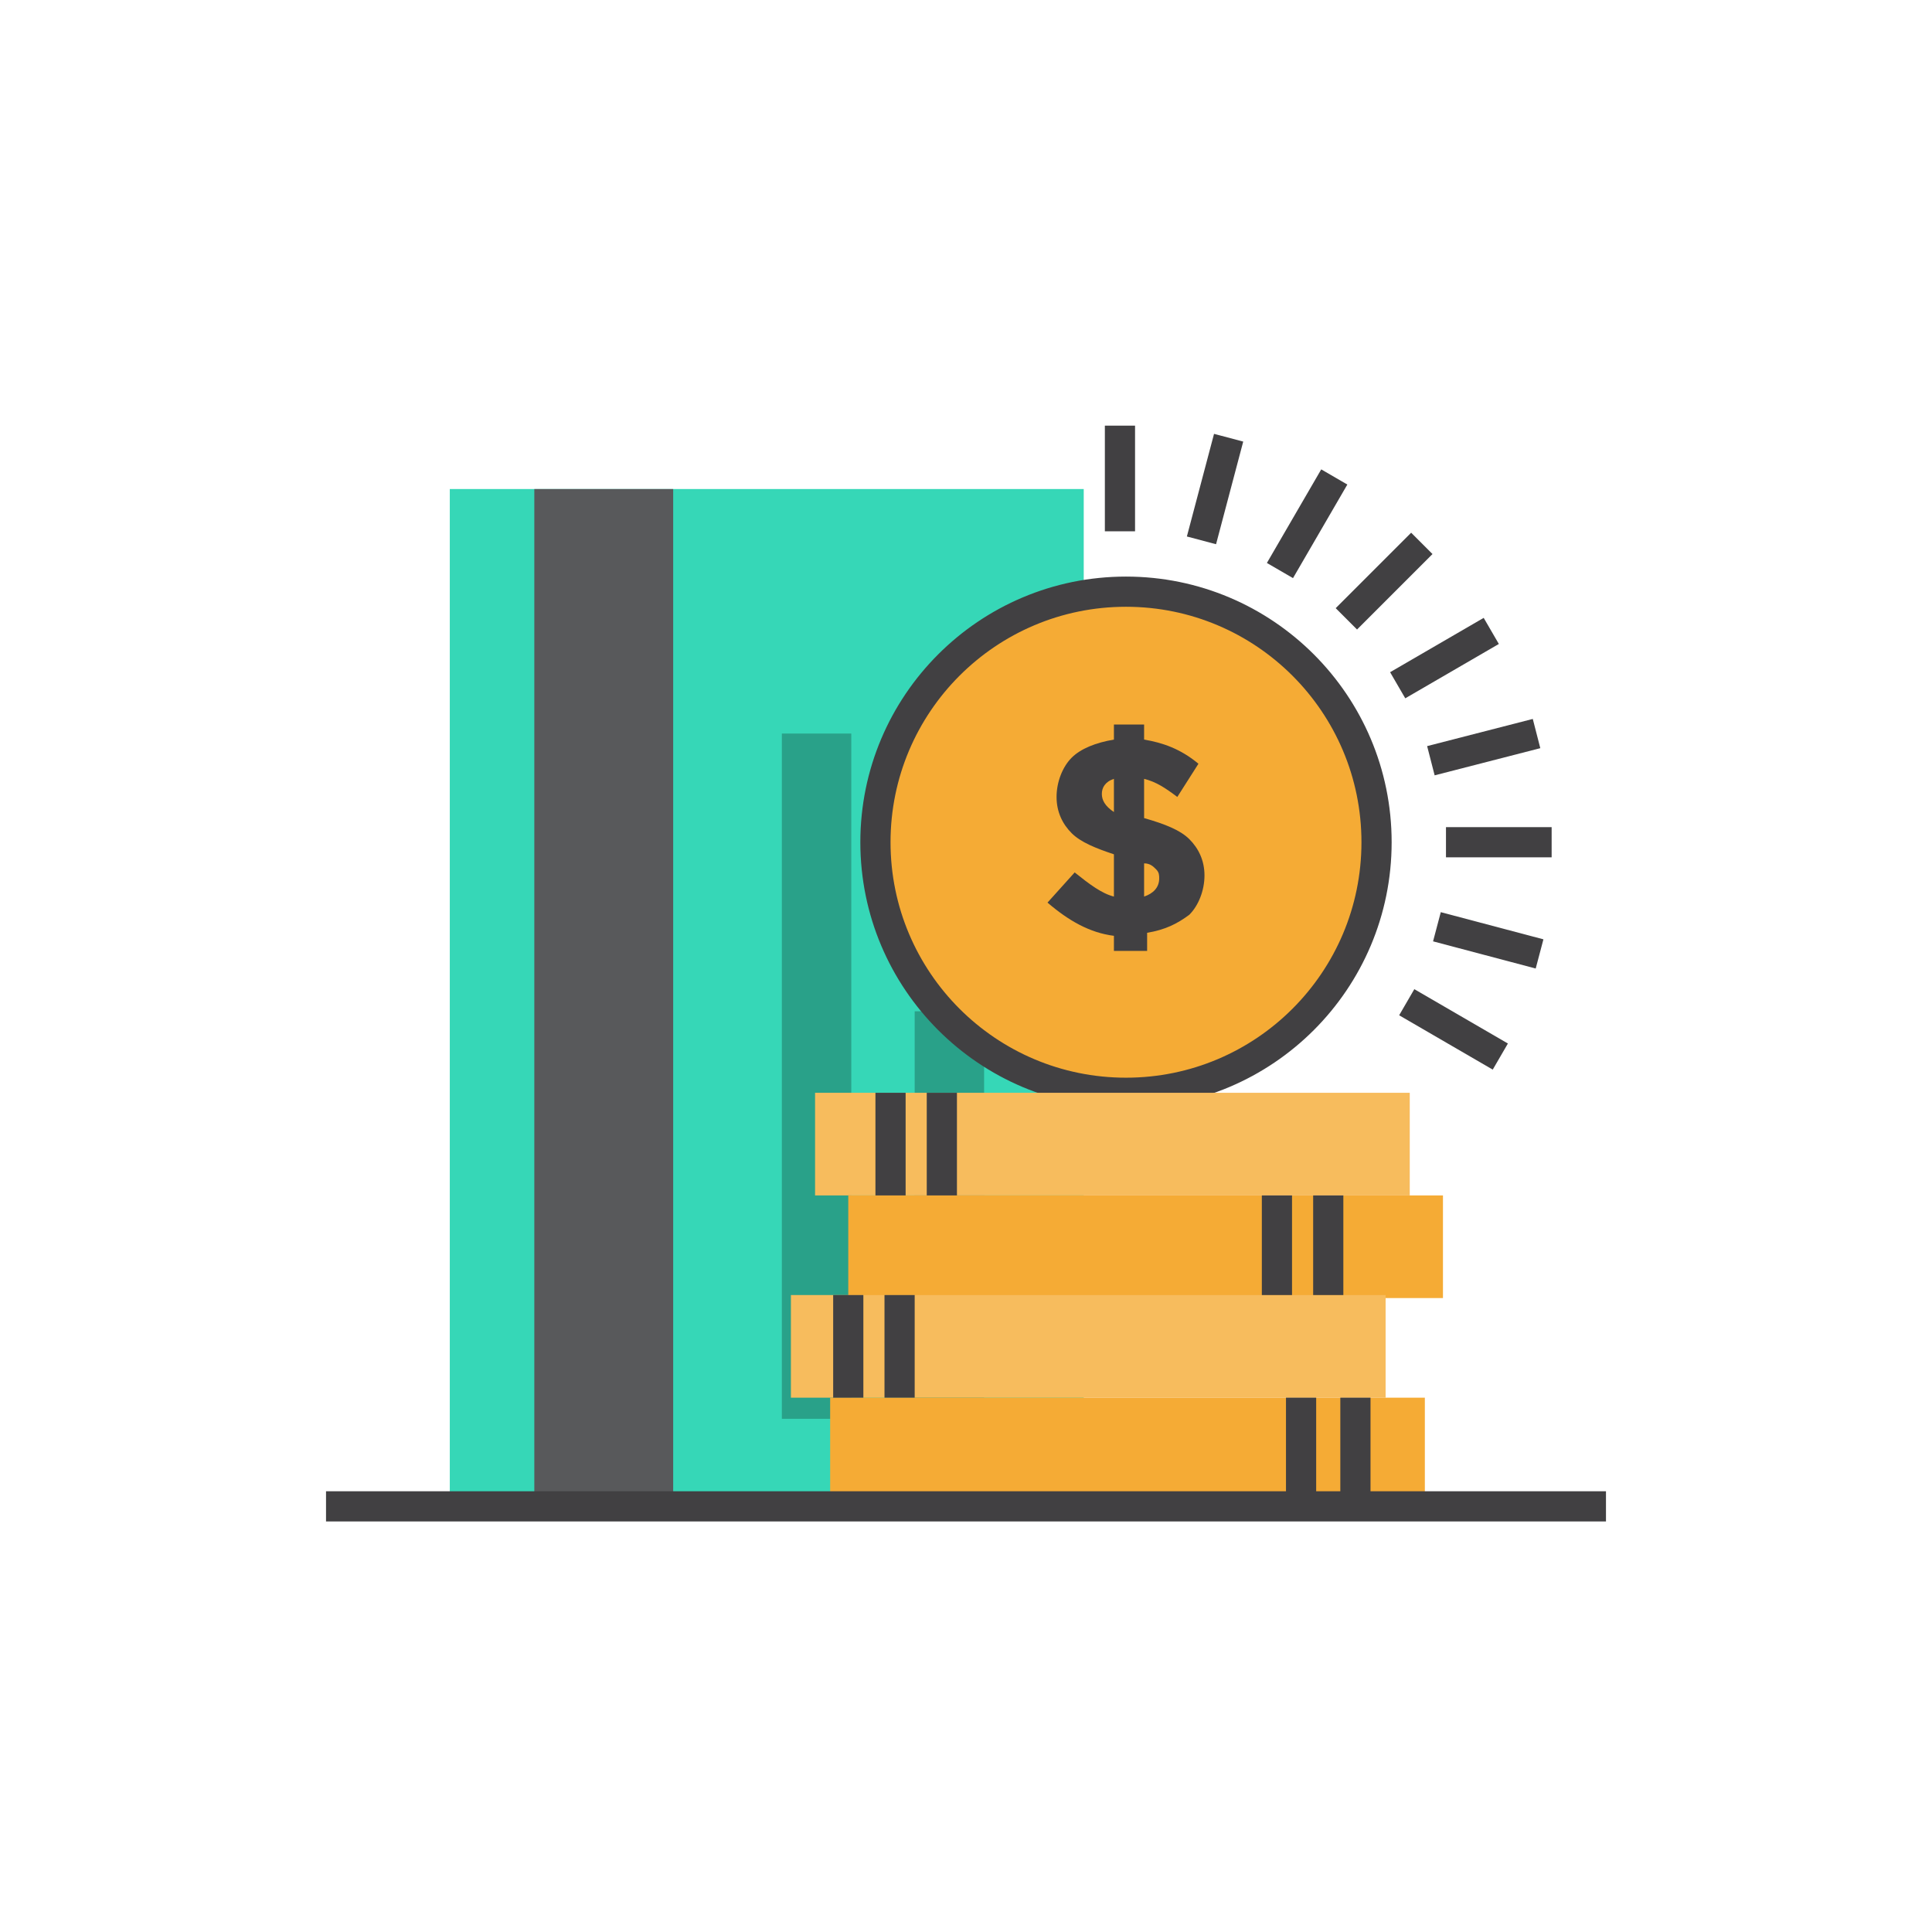 <?xml version="1.0" encoding="utf-8"?>
<!-- Generator: Adobe Illustrator 19.0.0, SVG Export Plug-In . SVG Version: 6.00 Build 0)  -->
<svg version="1.1" id="icons" xmlns="http://www.w3.org/2000/svg" xmlns:xlink="http://www.w3.org/1999/xlink" x="0px" y="0px"
	 viewBox="0 0 64 64" style="enable-background:new 0 0 64 64;" xml:space="preserve">
<style type="text/css">
	.st0{display:none;}
	.st1{display:inline;fill:none;stroke:#414042;stroke-miterlimit:10;}
	.st2{display:inline;fill:#A7A9AC;}
	.st3{display:inline;fill:#BCBEC0;}
	.st4{display:inline;fill:#D1D3D4;}
	.st5{display:inline;fill:none;stroke:#414042;stroke-miterlimit:10;stroke-dasharray:1;}
	.st6{display:inline;fill:#F5AB35;}
	.st7{display:inline;fill:#36D7B7;}
	.st8{display:inline;fill:#414042;}
	.st9{display:inline;fill:#F1F2F2;}
	.st10{display:inline;fill:#86E7D4;}
	.st11{display:inline;fill:#FFFFFF;}
	.st12{display:inline;}
	.st13{fill:#A7A9AC;}
	.st14{fill:#414042;}
	.st15{display:inline;fill:#F7BC5D;}
	.st16{fill:none;stroke:#414042;stroke-miterlimit:10;}
	.st17{display:inline;fill:none;stroke:#36D7B7;stroke-miterlimit:10;}
	.st18{fill:#E6E7E8;}
	.st19{display:inline;fill:#E6E7E8;}
	.st20{display:inline;fill:#5EDFC5;}
	.st21{display:inline;fill:#29A189;}
	.st22{display:inline;fill:#36D7B7;stroke:#414042;stroke-miterlimit:10;}
	.st23{fill:#F5AB35;}
	.st24{fill:#D1D3D4;}
	.st25{fill:#FFFFFF;}
	.st26{fill:#36D7B7;}
	.st27{fill:#86E7D4;}
	.st28{fill:#F9CD86;}
	.st29{fill:#58595B;}
	.st30{fill:#29A189;}
	.st31{fill:#F7BC5D;}
	.st32{fill:#F1F2F2;}
	.st33{opacity:0.26;fill:#231F20;}
	.st34{fill:none;stroke:#414042;stroke-linecap:round;stroke-miterlimit:10;}
	.st35{display:inline;fill:none;}
</style>
<g id="XMLID_55_" class="st0">
	<line id="XMLID_52_" class="st1" x1="12.1" y1="13.1" x2="34.7" y2="13.1"/>
	<line id="XMLID_13_" class="st1" x1="18.5" y1="16.4" x2="30.7" y2="16.4"/>
	<line id="XMLID_53_" class="st1" x1="22.4" y1="19.6" x2="28.1" y2="19.6"/>
	<line id="XMLID_434_" class="st1" x1="30.7" y1="33" x2="26.9" y2="36.8"/>
	<path id="XMLID_431_" class="st2" d="M30.2,15.4c-5,5-5,13.1,0,18.1s13.1,5,18.1,0c5-5,5-13.1,0-18.1
		C43.3,10.4,35.2,10.4,30.2,15.4z M31.2,16.4c4.4-4.4,11.6-4.4,16.1,0c4.4,4.4,4.4,11.6,0,16.1c-4.4,4.4-11.6,4.4-16.1,0
		C26.8,28,26.8,20.8,31.2,16.4z"/>
	<path id="XMLID_429_" class="st3" d="M29.8,37.4L15.6,51.6c-1,1-2.6,1-3.6,0l16-16L29.8,37.4z"/>
	<path id="XMLID_428_" class="st4" d="M28,35.7l-16,16c-1-1-1-2.6,0-3.6l14.2-14.2L28,35.7z"/>
	<line id="XMLID_427_" class="st1" x1="27.3" y1="40.1" x2="23.6" y2="36.4"/>
	<line id="XMLID_426_" class="st1" x1="25.8" y1="41.7" x2="22" y2="37.9"/>
	<path id="XMLID_236_" class="st5" d="M52.7,30.6c-0.7,1.7-1.8,3.3-3.1,4.6c-1.3,1.3-2.8,2.3-4.6,3.1c-1.7,0.7-3.6,1.1-5.6,1.1
		c-2,0-3.9-0.4-5.6-1.1"/>
	<polygon id="XMLID_54_" class="st6" points="39.6,23.6 39.6,23.6 39.6,23.6 	"/>
	<path id="XMLID_46_" class="st6" d="M39.5,13.9v10.3l0,0l7.3,7.3c1.9-1.9,3-4.4,3-7.3c0,0,0,0,0,0C49.8,18.5,45.2,13.9,39.5,13.9z"
		/>
	<path id="XMLID_48_" class="st7" d="M31.7,16.9c-1.9,1.9-3,4.4-3,7.3l10.3,0v0V13.9C36.2,13.9,33.6,15,31.7,16.9z"/>
	<path id="XMLID_47_" class="st8" d="M39,24.7L39,24.7l-10.3,0c0,0,0,0,0,0C28.7,30.4,33.3,35,39,35c2.8,0,5.4-1.2,7.3-3L39,24.7z"
		/>
</g>
<g id="XMLID_75_" class="st0">
	<rect id="XMLID_56_" x="19.9" y="13.8" class="st9" width="24.6" height="34.5"/>
	<polyline id="XMLID_76_" class="st1" points="20.5,44.1 20.5,13.8 44,13.8 44,45.5 	"/>
	<rect id="XMLID_57_" x="23.4" y="17.3" class="st6" width="17.9" height="5.9"/>
	<rect id="XMLID_73_" x="13.5" y="47.7" class="st10" width="2.9" height="1.8"/>
	<rect id="XMLID_74_" x="13.5" y="47.7" class="st1" width="2.9" height="1.8"/>
	<line id="XMLID_72_" class="st1" x1="48.2" y1="48.6" x2="50.5" y2="48.6"/>
	<polyline id="XMLID_71_" class="st1" points="29.8,45.5 16.5,45.5 16.5,47.3 	"/>
	<path id="XMLID_70_" class="st11" d="M45.7,50.2H16.4v-3.1h29.3l3.9,1.5c0.1,0,0.1,0.1,0,0.2L45.7,50.2z"/>
	<rect id="XMLID_69_" x="16.4" y="47.1" class="st9" width="29.3" height="3.1"/>
	<rect id="XMLID_63_" x="32.2" y="47.1" class="st7" width="9.9" height="3.1"/>
	<rect id="XMLID_68_" x="32.2" y="47.1" class="st10" width="9.9" height="1.6"/>
	<path id="XMLID_66_" class="st1" d="M45.7,50.2H16.4v-3.1h29.3l3.9,1.5c0.1,0,0.1,0.1,0,0.2L45.7,50.2z"/>
	<line id="XMLID_65_" class="st1" x1="32.2" y1="47.3" x2="32.2" y2="50"/>
	<line id="XMLID_67_" class="st1" x1="41.6" y1="47.3" x2="41.6" y2="50"/>
	<line id="XMLID_64_" class="st1" x1="45.7" y1="47.3" x2="45.7" y2="50"/>
	<g id="XMLID_58_" class="st12">
		<circle id="XMLID_823_" class="st13" cx="27.4" cy="28.7" r="4.1"/>
		<path id="XMLID_883_" class="st14" d="M27.3,30.6v-1.5h-1.5v-0.7h1.5v-1.5H28v1.5h1.5v0.7H28v1.5H27.3z"/>
	</g>
	<g id="XMLID_60_" class="st12">
		<circle id="XMLID_862_" class="st13" cx="27.4" cy="39.5" r="4.1"/>
		<path id="XMLID_895_" class="st14" d="M28.5,41.1L27.4,40l-1.1,1.1l-0.5-0.5l1.1-1.1l-1-1l0.5-0.5l1,1l1.1-1.1l0.5,0.5l-1.1,1.1
			l1.1,1.1L28.5,41.1z"/>
	</g>
	<g id="XMLID_59_" class="st12">
		<circle id="XMLID_824_" class="st13" cx="37.2" cy="28.7" r="4.1"/>
		<path id="XMLID_885_" class="st14" d="M36.1,29.1v-0.8h2.6v0.8H36.1z"/>
	</g>
	<g id="XMLID_62_" class="st12">
		<g id="XMLID_61_">
			<circle id="XMLID_861_" class="st13" cx="37.2" cy="39.5" r="4.1"/>
			<path id="XMLID_863_" class="st14" d="M35.9,39.9v-0.8h2.6v0.8H35.9z"/>
		</g>
		<circle id="XMLID_892_" class="st14" cx="37.2" cy="37.9" r="0.6"/>
		<circle id="XMLID_893_" class="st14" cx="37.2" cy="41.1" r="0.6"/>
	</g>
</g>
<g id="XMLID_122_" class="st0">
	<polygon id="XMLID_93_" class="st4" points="30.3,13.2 28.9,14.3 28.3,13.2 27.1,14.3 26.3,13.2 25.5,14.3 24.4,13.2 23.6,14.3 
		22.6,13.2 22.1,14.3 20.7,13.2 22.7,19.1 28.8,19.1 	"/>
	<path id="XMLID_90_" class="st4" d="M36.6,50.8H15c-0.9,0-1.6-0.7-1.6-1.6V33.5c0-3.1,1.2-6.1,3.3-8.4l6.1-6.1h6.1l6.1,6.1
		c2.1,2.3,3.3,5.3,3.3,8.4v15.6C38.3,50,37.6,50.8,36.6,50.8z"/>
	<path id="XMLID_115_" class="st1" d="M13.8,48.5v-15c0-3,1.1-5.9,3.2-8.1l5.9-5.8h5.9l5.9,5.8c2,2.2,3.2,5.1,3.2,8.1"/>
	<line id="XMLID_92_" class="st1" x1="21.6" y1="18.1" x2="29.5" y2="18.1"/>
	<line id="XMLID_114_" class="st1" x1="21.6" y1="16.7" x2="29.5" y2="16.7"/>
	<path id="XMLID_91_" class="st1" d="M29.3,19.3c0.8,0.8,0.8,2,0,2.8c-0.8,0.8-2,0.8-2.8,0c-0.8-0.8-0.9-3.1-0.9-3.1
		S28.5,18.6,29.3,19.3z"/>
	<path id="XMLID_94_" class="st1" d="M21.7,19.3c-0.8,0.8-0.8,2,0,2.8c0.8,0.8,2,0.8,2.8,0c0.8-0.8,0.9-3.1,0.9-3.1
		S22.5,18.6,21.7,19.3z"/>
	<circle id="XMLID_95_" class="st9" cx="25.8" cy="34.9" r="7"/>
	<g id="XMLID_97_" class="st12">
		<path id="XMLID_98_" class="st14" d="M25.5,39.9V39c-1.1-0.1-2.1-0.5-3-1.3l0.9-1c0.7,0.6,1.4,0.9,2.1,1v-2.3
			c-0.9-0.2-1.6-0.5-2-0.9c-0.4-0.4-0.6-0.9-0.6-1.6s0.2-1.3,0.7-1.7c0.5-0.4,1.1-0.7,1.9-0.7v-0.6h0.8v0.6c0.9,0.1,1.7,0.4,2.5,0.9
			L28,32.5c-0.5-0.4-1.1-0.6-1.7-0.7v2.3h0c0.9,0.2,1.6,0.5,2,0.9c0.4,0.4,0.6,0.9,0.6,1.6c0,0.7-0.2,1.3-0.7,1.7
			c-0.5,0.4-1.2,0.7-2,0.7v0.9H25.5z M24.7,32.1c-0.2,0.2-0.3,0.4-0.3,0.7c0,0.3,0.1,0.5,0.2,0.6c0.2,0.2,0.5,0.3,0.9,0.5v-2.1
			C25.2,31.8,24.9,31.9,24.7,32.1z M27.2,37.4c0.2-0.2,0.3-0.4,0.3-0.7c0-0.3-0.1-0.5-0.3-0.7c-0.2-0.2-0.5-0.3-1-0.5v2.2
			C26.7,37.7,27,37.6,27.2,37.4z"/>
	</g>
	<rect id="XMLID_113_" x="28.8" y="36.4" class="st15" width="20.6" height="3.5"/>
	<rect id="XMLID_112_" x="30" y="39.9" class="st6" width="20.6" height="3.5"/>
	<rect id="XMLID_111_" x="28" y="43.4" class="st15" width="20.6" height="3.5"/>
	<rect id="XMLID_110_" x="29.4" y="47" class="st6" width="20.6" height="3.5"/>
	<line id="XMLID_109_" class="st1" x1="31.5" y1="36.4" x2="31.5" y2="39.9"/>
	<line id="XMLID_108_" class="st1" x1="33.3" y1="36.4" x2="33.3" y2="39.9"/>
	<line id="XMLID_107_" class="st1" x1="44.9" y1="39.9" x2="44.9" y2="43.4"/>
	<line id="XMLID_106_" class="st1" x1="46.6" y1="39.9" x2="46.6" y2="43.4"/>
	<line id="XMLID_105_" class="st1" x1="45.7" y1="47" x2="45.7" y2="50.5"/>
	<line id="XMLID_104_" class="st1" x1="47.5" y1="47" x2="47.5" y2="50.5"/>
	<line id="XMLID_103_" class="st1" x1="11" y1="50.8" x2="53" y2="50.8"/>
	<line id="XMLID_102_" class="st1" x1="30" y1="43.4" x2="30" y2="47"/>
	<line id="XMLID_96_" class="st1" x1="31.8" y1="43.4" x2="31.8" y2="47"/>
	<g id="XMLID_1284_" class="st12">
		<line id="XMLID_1286_" class="st16" x1="44.1" y1="33.3" x2="47.4" y2="33.3"/>
		<line id="XMLID_1285_" class="st16" x1="45.7" y1="34.9" x2="45.7" y2="31.6"/>
	</g>
	<g id="XMLID_116_" class="st12">
		<line id="XMLID_120_" class="st16" x1="39.1" y1="29.6" x2="42.4" y2="29.6"/>
		<line id="XMLID_118_" class="st16" x1="40.8" y1="31.2" x2="40.8" y2="27.9"/>
	</g>
	<line id="XMLID_117_" class="st1" x1="45.7" y1="21.1" x2="45.7" y2="29.9"/>
	<line id="XMLID_121_" class="st1" x1="40.8" y1="15.8" x2="40.8" y2="26.9"/>
</g>
<g id="XMLID_146_" class="st0">
	<path id="XMLID_243_" class="st4" d="M51,48.3H12.8c-0.6,0-1-0.5-1-1V24.3c0-0.5,0.4-1,1-1H51c0.6,0,1,0.5,1,1v22.9
		C52,47.8,51.6,48.3,51,48.3z"/>
	<path id="XMLID_126_" class="st1" d="M41.3,23.3H51c0.6,0,1,0.5,1,1v19.4"/>
	<path id="XMLID_123_" class="st1" d="M11.8,44.3V24.3c0-0.5,0.4-1,1-1h24.7"/>
	<rect id="XMLID_242_" x="13.7" y="25.6" class="st11" width="36.1" height="19.5"/>
	<path id="XMLID_241_" class="st9" d="M51.5,49.6H12.2c-0.9,0-1.7-0.7-1.9-1.6l-0.3-1.7h43.9l-0.2,1.5
		C53.5,48.8,52.6,49.6,51.5,49.6z"/>
	<path id="XMLID_240_" class="st1" d="M51.5,49.6H12.2c-0.9,0-1.7-0.7-1.9-1.6l-0.3-1.7h43.9l-0.2,1.5
		C53.5,48.8,52.6,49.6,51.5,49.6z"/>
	<polyline id="XMLID_125_" class="st17" points="42.6,15.3 45.7,14.4 46.5,17.4 	"/>
	<polyline id="XMLID_124_" class="st17" points="13.7,43.1 15.3,43.1 17.2,36.1 19.2,39.9 23.7,29.1 28.4,39.4 45.4,15.1 	"/>
	<g id="XMLID_130_" class="st12">
		<rect id="XMLID_132_" x="43.1" y="29.9" class="st18" width="5.6" height="0.6"/>
	</g>
	<g id="XMLID_131_" class="st12">
		<rect id="XMLID_133_" x="43.1" y="31.7" class="st18" width="5.6" height="0.6"/>
	</g>
	<g id="XMLID_134_" class="st12">
		<rect id="XMLID_135_" x="43.1" y="33.5" class="st18" width="5.6" height="0.6"/>
	</g>
	<g id="XMLID_136_" class="st12">
		<rect id="XMLID_137_" x="43.1" y="35.2" class="st18" width="3.5" height="0.6"/>
	</g>
	<g id="XMLID_138_" class="st12">
		<rect id="XMLID_139_" x="36.4" y="37.5" class="st18" width="12.2" height="0.6"/>
	</g>
	<g id="XMLID_140_" class="st12">
		<rect id="XMLID_141_" x="36.4" y="39.1" class="st18" width="12.2" height="0.6"/>
	</g>
	<g id="XMLID_142_" class="st12">
		<rect id="XMLID_143_" x="36.4" y="40.7" class="st18" width="12.2" height="0.6"/>
	</g>
	<g id="XMLID_144_" class="st12">
		<rect id="XMLID_145_" x="36.4" y="42.2" class="st18" width="7.3" height="0.6"/>
	</g>
	<rect id="XMLID_129_" x="36.4" y="29.9" class="st19" width="5.9" height="5.9"/>
</g>
<g id="XMLID_1_" class="st0">
	<path id="XMLID_1289_" class="st1" d="M27.3,40.3V33c0-2.6,2.1-4.7,4.7-4.7"/>
	<rect id="XMLID_913_" x="14.5" y="16" class="st7" width="34.3" height="15.4"/>
	<line id="XMLID_155_" class="st1" x1="34.2" y1="31.4" x2="29.6" y2="31.4"/>
	<polyline id="XMLID_152_" class="st1" points="25.8,31.4 14.5,31.4 14.5,16 48.8,16 48.8,31.4 38.6,31.4 	"/>
	<circle id="XMLID_923_" class="st10" cx="31.5" cy="23.7" r="5.4"/>
	<line id="XMLID_925_" class="st1" x1="18.1" y1="23.7" x2="24" y2="23.7"/>
	<line id="XMLID_924_" class="st1" x1="39.1" y1="23.7" x2="44.9" y2="23.7"/>
	<g id="XMLID_927_" class="st12">
		<path id="XMLID_928_" class="st14" d="M31.4,26.8v-0.5c-0.7-0.1-1.3-0.3-1.8-0.8l0.5-0.7c0.4,0.4,0.9,0.6,1.3,0.7V24
			c-0.6-0.1-1-0.3-1.2-0.5c-0.3-0.2-0.4-0.5-0.4-1c0-0.4,0.2-0.8,0.5-1.1c0.3-0.3,0.7-0.4,1.2-0.5v-0.4h0.5V21
			c0.6,0,1.1,0.2,1.6,0.6l-0.5,0.7c-0.3-0.2-0.7-0.4-1.1-0.4v1.4h0c0.6,0.1,1,0.3,1.3,0.5c0.3,0.2,0.4,0.6,0.4,1s-0.2,0.8-0.5,1.1
			c-0.3,0.3-0.7,0.4-1.2,0.5v0.5H31.4z M30.8,22c-0.1,0.1-0.2,0.3-0.2,0.4c0,0.2,0.1,0.3,0.2,0.4c0.1,0.1,0.3,0.2,0.6,0.3v-1.3
			C31.1,21.8,31,21.8,30.8,22z M32.4,25.2c0.1-0.1,0.2-0.3,0.2-0.4c0-0.2-0.1-0.3-0.2-0.4c-0.1-0.1-0.3-0.2-0.6-0.3v1.4
			C32.1,25.4,32.3,25.4,32.4,25.2z"/>
	</g>
	<path id="XMLID_153_" class="st1" d="M31.9,28.4L31.9,28.4c2.6,0,4.7,2.1,4.7,4.7v7.3"/>
	<path id="XMLID_1288_" class="st15" d="M37.2,48H26.5c-0.5,0-1-0.5-1-1V36.3c0-0.6,0.5-1,1-1h10.7c0.5,0,1,0.4,1,1V47
		C38.2,47.6,37.8,48,37.2,48z"/>
	<path id="XMLID_1295_" class="st6" d="M37.6,35.3v11.4c0,0.4-0.3,0.7-0.7,0.7H25.5c0,0.4,0.3,0.7,0.7,0.7h11.4
		c0.4,0,0.7-0.3,0.7-0.7V36C38.2,35.6,37.9,35.3,37.6,35.3z"/>
	<circle id="XMLID_1290_" class="st8" cx="31.9" cy="40.1" r="1.6"/>
	<path id="XMLID_1291_" class="st8" d="M31.9,44.6L31.9,44.6c-0.4,0-0.7-0.3-0.7-0.7v-3c0-0.4,0.3-0.7,0.7-0.7l0,0
		c0.4,0,0.7,0.3,0.7,0.7v3C32.6,44.3,32.2,44.6,31.9,44.6z"/>
	<line id="XMLID_1299_" class="st1" x1="50.5" y1="38.3" x2="39.5" y2="38.3"/>
	<line id="XMLID_1298_" class="st1" x1="45.7" y1="41.5" x2="39.5" y2="41.5"/>
	<line id="XMLID_1297_" class="st1" x1="42.6" y1="44.7" x2="39.5" y2="44.7"/>
	<line id="XMLID_158_" class="st1" x1="13.5" y1="38.3" x2="24.5" y2="38.3"/>
	<line id="XMLID_157_" class="st1" x1="18.3" y1="41.5" x2="24.5" y2="41.5"/>
	<line id="XMLID_156_" class="st1" x1="21.4" y1="44.7" x2="24.5" y2="44.7"/>
</g>
<g id="XMLID_208_" class="st0">
	<g id="XMLID_162_" class="st12">
		<line id="XMLID_206_" class="st16" x1="36.3" y1="15.4" x2="39" y2="15.4"/>
		<line id="XMLID_205_" class="st16" x1="37.6" y1="16.7" x2="37.6" y2="14"/>
	</g>
	<g id="XMLID_176_" class="st12">
		<line id="XMLID_178_" class="st16" x1="44.4" y1="15" x2="47.1" y2="15"/>
		<line id="XMLID_177_" class="st16" x1="45.8" y1="16.3" x2="45.8" y2="13.6"/>
	</g>
	<path id="XMLID_866_" class="st11" d="M20.8,50V23c0-0.7,0.6-1.3,1.3-1.3h21.5c0.7,0,1.3,0.6,1.3,1.3v27H20.8z"/>
	<line id="XMLID_165_" class="st1" x1="44.8" y1="34" x2="44.8" y2="50"/>
	<path id="XMLID_164_" class="st1" d="M20.8,50V23c0-0.7,0.6-1.3,1.3-1.3h12.3"/>
	<line id="XMLID_161_" class="st1" x1="29.7" y1="24.3" x2="35.9" y2="24.3"/>
	<rect id="XMLID_160_" x="22.6" y="26.4" class="st19" width="20.4" height="23.5"/>
	<polygon id="XMLID_159_" class="st3" points="42,26.4 42,48.9 22.6,48.9 22.6,49.9 43,49.9 43,26.4 	"/>
	<path id="XMLID_854_" class="st6" d="M42.7,35.7l2.4-3.4c1-0.4,1.9-1,2.7-1.8c3-3,3-8,0-11c-3-3-8-3-11,0c-3,3-3,8,0,11
		c1.1,1.1,2.4,1.8,3.8,2.1L42.7,35.7z"/>
	<g id="XMLID_846_" class="st12">
		<path id="XMLID_847_" class="st14" d="M42.1,28.3v-0.6c-0.7-0.1-1.4-0.4-2-0.9l0.6-0.7c0.4,0.4,0.9,0.6,1.4,0.7v-1.5
			c-0.6-0.1-1-0.3-1.3-0.6c-0.3-0.2-0.4-0.6-0.4-1c0-0.5,0.2-0.8,0.5-1.1c0.3-0.3,0.7-0.4,1.2-0.5v-0.4h0.5v0.4
			c0.6,0,1.1,0.2,1.6,0.6l-0.5,0.7C43.4,23.2,43,23,42.6,23v1.5h0c0.6,0.1,1.1,0.3,1.3,0.6c0.3,0.2,0.4,0.6,0.4,1.1
			s-0.2,0.8-0.5,1.1c-0.3,0.3-0.8,0.4-1.3,0.5v0.6H42.1z M41.6,23.1c-0.1,0.1-0.2,0.3-0.2,0.4c0,0.2,0.1,0.3,0.2,0.4
			c0.1,0.1,0.3,0.2,0.6,0.3v-1.4C41.9,23,41.7,23,41.6,23.1z M43.2,26.6c0.1-0.1,0.2-0.3,0.2-0.5c0-0.2-0.1-0.3-0.2-0.4
			c-0.1-0.1-0.3-0.2-0.7-0.3v1.4C42.9,26.8,43.1,26.7,43.2,26.6z"/>
	</g>
	<line id="XMLID_838_" class="st1" x1="14.4" y1="17.8" x2="31.5" y2="17.8"/>
	<line id="XMLID_222_" class="st1" x1="19" y1="15.4" x2="32.8" y2="15.4"/>
	<line id="XMLID_207_" class="st1" x1="35" y1="15.4" x2="33.8" y2="15.4"/>
	<polygon id="XMLID_168_" class="st7" points="22.6,43.6 22.6,50.4 27,50.4 27,39.9 	"/>
	<polygon id="XMLID_169_" class="st7" points="30.8,41.6 30.8,41.6 30.8,50.4 35.9,50.3 35.9,37.8 	"/>
	<polygon id="XMLID_170_" class="st20" points="27,39.9 27,39.9 27,50.4 30.8,50.4 30.8,41.6 	"/>
	<polygon id="XMLID_171_" class="st7" points="43,36.2 39,39.6 39,50.3 43,50.3 	"/>
	<polygon id="XMLID_172_" class="st20" points="39,39.6 35.9,37.8 35.9,50.3 39,50.3 39,39.6 	"/>
	<line id="XMLID_851_" class="st1" x1="13.8" y1="50.3" x2="50.2" y2="50.3"/>
	<polyline id="XMLID_163_" class="st1" points="43,36.4 42.7,36.4 39,39.6 35.9,37.8 30.8,41.6 27,39.9 23,43.3 22.6,43.3 	"/>
</g>
<g id="XMLID_237_" class="st0">
	<polygon id="XMLID_232_" class="st9" points="34.1,47.8 29.9,47.8 30.9,17.3 33.1,17.3 	"/>
	<polygon id="XMLID_234_" class="st11" points="34.1,47.8 32.1,47.8 32.1,17.3 33.5,17.3 	"/>
	<polygon id="XMLID_230_" class="st1" points="34.1,47.8 29.9,47.8 30.9,17.3 33.1,17.3 	"/>
	<line id="XMLID_218_" class="st1" x1="32" y1="13.5" x2="32" y2="18.2"/>
	<line id="XMLID_219_" class="st1" x1="18" y1="18.2" x2="46" y2="18.2"/>
	<circle id="XMLID_210_" class="st6" cx="32" cy="18" r="2.4"/>
	<circle id="XMLID_216_" class="st1" cx="32" cy="18" r="2.4"/>
	<line id="XMLID_224_" class="st1" x1="48.9" y1="31.9" x2="43.5" y2="16.9"/>
	<line id="XMLID_223_" class="st1" x1="39.1" y1="31.9" x2="45" y2="16.9"/>
	<path id="XMLID_217_" class="st7" d="M50.8,31.3c0,3.7-3,6.7-6.7,6.7s-6.7-3-6.7-6.7H50.8z"/>
	<path id="XMLID_213_" class="st21" d="M49.9,31.3c0,3.5-2.8,6.3-6.3,6.3c-3.3,0-5.9-2.5-6.3-5.6c0.3,3.4,3.2,6.1,6.7,6.1
		c3.7,0,6.7-3,6.7-6.7H49.9z"/>
	<line id="XMLID_226_" class="st1" x1="15.1" y1="31.9" x2="20.5" y2="16.9"/>
	<line id="XMLID_221_" class="st1" x1="24.9" y1="31.9" x2="19" y2="16.9"/>
	<path id="XMLID_220_" class="st7" d="M13.2,31.3c0,3.7,3,6.7,6.7,6.7c3.7,0,6.7-3,6.7-6.7H13.2z"/>
	<path id="XMLID_212_" class="st21" d="M14.1,31.3c0,3.5,2.8,6.3,6.3,6.3c3.3,0,5.9-2.5,6.3-5.6c-0.3,3.4-3.2,6.1-6.7,6.1
		c-3.7,0-6.7-3-6.7-6.7H14.1z"/>
	<path id="XMLID_225_" class="st19" d="M44.3,50.5H19.7v-1.2c0-0.8,0.7-1.5,1.5-1.5h21.6c0.8,0,1.5,0.7,1.5,1.5V50.5z"/>
	<path id="XMLID_209_" class="st1" d="M44.3,50.5H19.7v-1.2c0-0.8,0.7-1.5,1.5-1.5h21.6c0.8,0,1.5,0.7,1.5,1.5V50.5z"/>
	<circle id="XMLID_227_" class="st6" cx="44.1" cy="18.2" r="1.8"/>
	<circle id="XMLID_211_" class="st1" cx="44.1" cy="18.2" r="1.8"/>
	<circle id="XMLID_229_" class="st6" cx="19.9" cy="18.2" r="1.8"/>
	<circle id="XMLID_228_" class="st1" cx="19.9" cy="18.2" r="1.8"/>
</g>
<g id="XMLID_266_" class="st0">
	<path id="XMLID_239_" class="st3" d="M46.6,18.3H16.5c-1.6,0-3,1.3-3,3l0,0c0,1.6,1.3,3,3,3h30.1V18.3z"/>
	<polyline id="XMLID_246_" class="st1" points="46.2,19.9 46.2,18.7 17.7,18.7 	"/>
	<rect id="XMLID_264_" x="18.2" y="20.8" class="st21" width="32.6" height="21.1"/>
	<rect id="XMLID_247_" x="17.2" y="22.3" class="st7" width="32.6" height="21.1"/>
	<path id="XMLID_238_" class="st6" d="M48.4,45.7l-30.6,0c-2.6,0-4.6-2.1-4.6-4.6l0.3-20.1c0,2,1,3,4.2,2.9h30.8V45.7z"/>
	<rect id="XMLID_249_" x="40.9" y="31.9" class="st6" width="8.9" height="5.6"/>
	<rect id="XMLID_248_" x="40.9" y="31.9" class="st1" width="8.9" height="5.6"/>
	<line id="XMLID_252_" class="st1" x1="47.9" y1="45.7" x2="47.9" y2="38.8"/>
	<line id="XMLID_244_" class="st1" x1="13.7" y1="40.6" x2="13.7" y2="21.8"/>
	<circle id="XMLID_251_" class="st8" cx="43.5" cy="34.7" r="1.1"/>
	<line id="XMLID_253_" class="st1" x1="19" y1="27.8" x2="44.8" y2="27.8"/>
	<line id="XMLID_245_" class="st1" x1="19" y1="42.9" x2="44.8" y2="42.9"/>
	<path id="XMLID_265_" class="st1" d="M23.7,18.7h-7.1c-1.6,0-2.8,1.3-2.8,2.8l0,0c0,1.6,1.3,2.8,2.8,2.8h31.4v6"/>
</g>
<g id="XMLID_296_" class="st0">
	<path id="XMLID_1329_" class="st11" d="M52.3,31.5c0,0-9.1,10.8-20.3,10.8c-11.2,0-20.3-10.8-20.3-10.8S20.8,20.7,32,20.7
		C43.2,20.7,52.3,31.5,52.3,31.5z"/>
	<path id="XMLID_1328_" class="st1" d="M52.3,31.5c0,0-9.1,10.8-20.3,10.8c-11.2,0-20.3-10.8-20.3-10.8S20.8,20.7,32,20.7
		C43.2,20.7,52.3,31.5,52.3,31.5z"/>
	<circle id="XMLID_1323_" class="st11" cx="31.9" cy="31.4" r="4.2"/>
	<path id="XMLID_267_" class="st22" d="M43.8,29.2l-2.1,0c-0.3-1.1-0.7-2.1-1.3-3.1l1.5-1.5c0.5-0.5,0.5-1.4,0-1.9l-1.1-1.1
		c-0.5-0.5-1.4-0.5-1.9,0l-1.5,1.5c-0.9-0.6-2-1-3-1.3v-2.1c0-0.8-0.6-1.4-1.4-1.4h-1.6c-0.8,0-1.4,0.6-1.4,1.4v2.1
		c-1.1,0.2-2.1,0.7-3,1.2l-1.5-1.5c-0.5-0.5-1.4-0.5-1.9,0l-1.1,1.1c-0.5,0.5-0.5,1.4,0,1.9l1.5,1.5c-0.6,0.9-1,1.9-1.3,3l-2.1,0
		c-0.8,0-1.4,0.6-1.4,1.4l0,1.6c0,0.8,0.6,1.4,1.4,1.4l2.1,0c0.2,1.1,0.7,2.1,1.3,3L22.4,38c-0.5,0.5-0.5,1.4,0,1.9l1.1,1.1
		c0.5,0.5,1.4,0.5,1.9,0l1.5-1.5c0.9,0.6,1.9,1,3.1,1.3l0,2.1c0,0.8,0.6,1.4,1.4,1.4l1.6,0c0.8,0,1.4-0.6,1.4-1.4l0-2.1
		c1.1-0.2,2.1-0.7,3.1-1.3l1.5,1.5c0.5,0.5,1.4,0.5,1.9,0l1.1-1.1c0.5-0.5,0.5-1.4,0-1.9l-1.5-1.5c0.6-0.9,1-1.9,1.3-3.1l2.1,0
		c0.8,0,1.4-0.6,1.4-1.4v-1.6C45.2,29.8,44.6,29.2,43.8,29.2z M32.2,35.7c-2.4,0-4.3-1.9-4.3-4.3c0-2.4,1.9-4.3,4.3-4.3
		c2.4,0,4.3,1.9,4.3,4.3C36.5,33.8,34.6,35.7,32.2,35.7z"/>
	<path id="XMLID_769_" class="st1" d="M43.8,29.2l-2.1,0c-0.3-1.1-0.7-2.1-1.3-3.1l1.5-1.5c0.5-0.5,0.5-1.4,0-1.9l-1.1-1.1
		c-0.5-0.5-1.4-0.5-1.9,0l-1.5,1.5c-0.9-0.6-2-1-3-1.3v-2.1c0-0.8-0.6-1.4-1.4-1.4h-1.6c-0.8,0-1.4,0.6-1.4,1.4v2.1
		c-1.1,0.2-2.1,0.7-3,1.2l-1.5-1.5c-0.5-0.5-1.4-0.5-1.9,0l-1.1,1.1c-0.5,0.5-0.5,1.4,0,1.9l1.5,1.5c-0.6,0.9-1,1.9-1.3,3l-2.1,0
		c-0.8,0-1.4,0.6-1.4,1.4l0,1.6c0,0.8,0.6,1.4,1.4,1.4l2.1,0c0.2,1.1,0.7,2.1,1.3,3L22.4,38c-0.5,0.5-0.5,1.4,0,1.9l1.1,1.1
		c0.5,0.5,1.4,0.5,1.9,0l1.5-1.5c0.9,0.6,1.9,1,3.1,1.3l0,2.1c0,0.8,0.6,1.4,1.4,1.4l1.6,0c0.8,0,1.4-0.6,1.4-1.4l0-2.1
		c1.1-0.2,2.1-0.7,3.1-1.3l1.5,1.5c0.5,0.5,1.4,0.5,1.9,0l1.1-1.1c0.5-0.5,0.5-1.4,0-1.9l-1.5-1.5c0.6-0.9,1-1.9,1.3-3.1l2.1,0
		c0.8,0,1.4-0.6,1.4-1.4v-1.6C45.2,29.8,44.6,29.2,43.8,29.2z M32.2,35.7c-2.4,0-4.3-1.9-4.3-4.3c0-2.4,1.9-4.3,4.3-4.3
		c2.4,0,4.3,1.9,4.3,4.3C36.5,33.8,34.6,35.7,32.2,35.7z"/>
	<circle id="XMLID_307_" class="st6" cx="31.9" cy="31.6" r="6.5"/>
	<g id="XMLID_270_" class="st12">
		<g id="XMLID_203_">
			<path id="XMLID_204_" class="st14" d="M31.5,35.2v-0.7c-0.8-0.1-1.5-0.5-2.1-1l0.8-1c0.5,0.4,0.9,0.7,1.3,0.8V32
				c-0.6-0.2-1.1-0.4-1.4-0.6c-0.3-0.3-0.4-0.7-0.4-1.2c0-0.5,0.2-0.9,0.5-1.3c0.3-0.3,0.8-0.5,1.3-0.6v-0.4h0.9v0.5
				c0.6,0.1,1.2,0.3,1.8,0.7l-0.7,1.1c-0.4-0.3-0.7-0.4-1-0.5v1.3c0.6,0.2,1.1,0.4,1.4,0.7c0.3,0.3,0.5,0.7,0.5,1.2
				s-0.2,0.9-0.5,1.3c-0.3,0.3-0.8,0.5-1.4,0.6v0.6H31.5z M31.5,29.6c-0.3,0.1-0.4,0.3-0.4,0.5c0,0.2,0.1,0.4,0.4,0.5V29.6z
				 M32.9,32.8c0-0.1,0-0.2-0.1-0.3c-0.1-0.1-0.2-0.2-0.4-0.2v1.1C32.8,33.3,32.9,33.1,32.9,32.8z"/>
		</g>
	</g>
	<line id="XMLID_293_" class="st1" x1="32.2" y1="13.4" x2="32.2" y2="15.6"/>
	<line id="XMLID_294_" class="st1" x1="37" y1="14.2" x2="36.4" y2="16.3"/>
	<line id="XMLID_292_" class="st1" x1="41.4" y1="16.2" x2="40.3" y2="18.1"/>
	<line id="XMLID_295_" class="st1" x1="45.2" y1="19.3" x2="43.6" y2="20.9"/>
	<line id="XMLID_310_" class="st1" x1="47.3" y1="41.9" x2="45.4" y2="40.8"/>
	<line id="XMLID_311_" class="st1" x1="44.2" y1="45.7" x2="42.6" y2="44.1"/>
	<line id="XMLID_312_" class="st1" x1="40.2" y1="48.5" x2="39.1" y2="46.6"/>
	<line id="XMLID_313_" class="st1" x1="35.6" y1="50.2" x2="35.1" y2="48"/>
	<line id="XMLID_314_" class="st1" x1="30.8" y1="50.6" x2="30.8" y2="48.4"/>
	<line id="XMLID_315_" class="st1" x1="26" y1="49.8" x2="26.6" y2="47.6"/>
	<line id="XMLID_316_" class="st1" x1="21.6" y1="47.7" x2="22.7" y2="45.8"/>
	<line id="XMLID_317_" class="st1" x1="17.8" y1="44.6" x2="19.4" y2="43.1"/>
	<line id="XMLID_318_" class="st1" x1="15" y1="40.6" x2="17" y2="39.5"/>
	<line id="XMLID_322_" class="st1" x1="15.8" y1="22" x2="17.7" y2="23.1"/>
	<line id="XMLID_323_" class="st1" x1="19" y1="18.3" x2="20.5" y2="19.8"/>
	<line id="XMLID_324_" class="st1" x1="23" y1="15.5" x2="24" y2="17.4"/>
	<line id="XMLID_325_" class="st1" x1="27.5" y1="13.8" x2="28.1" y2="16"/>
</g>
<g id="XMLID_368_" class="st0">
	<line id="XMLID_333_" class="st1" x1="27.5" y1="33.2" x2="27.5" y2="48.5"/>
	<polyline id="XMLID_330_" class="st1" points="17.1,48.5 17.1,47.1 27.6,37.7 	"/>
	<polyline id="XMLID_332_" class="st1" points="38,48.5 38,47.1 27.5,37.7 	"/>
	
		<rect id="XMLID_319_" x="10.4" y="32.6" transform="matrix(0.966 -0.259 0.259 0.966 -8.216 4.886)" class="st2" width="8.1" height="2.2"/>
	<path id="XMLID_320_" class="st7" d="M40.3,26.7c0.5,1.9-0.6,3.8-2.5,4.3c-1.9,0.5-3.7-6.3-1.8-6.9C37.9,23.7,39.8,24.8,40.3,26.7z
		"/>
	<circle id="XMLID_359_" class="st1" cx="52.1" cy="19.5" r="1.2"/>
	<circle id="XMLID_362_" class="st1" cx="45.3" cy="27.8" r="1"/>
	<circle id="XMLID_154_" class="st6" cx="41.6" cy="25.6" r="1"/>
	<circle id="XMLID_360_" class="st6" cx="46.3" cy="21.1" r="1.6"/>
	<circle id="XMLID_361_" class="st6" cx="52.1" cy="28.2" r="1.8"/>
	
		<rect id="XMLID_309_" x="16.2" y="29.1" transform="matrix(0.966 -0.259 0.259 0.966 -7.433 6.777)" class="st4" width="11.6" height="5"/>
	
		<rect id="XMLID_328_" x="16.3" y="31" transform="matrix(0.966 -0.259 0.259 0.966 -7.526 6.816)" class="st9" width="11.6" height="1.9"/>
	
		<rect id="XMLID_297_" x="23.5" y="26.1" transform="matrix(0.966 -0.259 0.259 0.966 -6.674 8.608)" class="st4" width="11.6" height="7.1"/>
	
		<rect id="XMLID_327_" x="23.9" y="29.8" transform="matrix(0.966 -0.259 0.259 0.966 -7 8.744)" class="st9" width="11.6" height="2.3"/>
	
		<rect id="XMLID_308_" x="31.3" y="24.1" transform="matrix(0.966 -0.259 0.259 0.966 -6.124 9.936)" class="st4" width="6.7" height="8.3"/>
	
		<rect id="XMLID_321_" x="31.9" y="29" transform="matrix(0.966 -0.259 0.259 0.966 -6.654 10.156)" class="st9" width="6.7" height="2.7"/>
	<line id="XMLID_326_" class="st1" x1="10.1" y1="33.1" x2="11" y2="36.3"/>
	<line id="XMLID_354_" class="st1" x1="16" y1="30.6" x2="17.3" y2="35.5"/>
	<line id="XMLID_356_" class="st1" x1="23.3" y1="27.7" x2="25.1" y2="34.4"/>
	<line id="XMLID_358_" class="st1" x1="30.6" y1="25" x2="32.8" y2="33"/>
	<circle id="XMLID_331_" class="st6" cx="27.5" cy="37.7" r="1.5"/>
	<circle id="XMLID_334_" class="st1" cx="27.5" cy="37.7" r="1.5"/>
	<line id="XMLID_767_" class="st5" x1="53.6" y1="32.5" x2="40.2" y2="31.4"/>
	<line id="XMLID_355_" class="st5" x1="37.9" y1="22.9" x2="48.5" y2="15.5"/>
</g>
<g id="XMLID_383_" class="st0">
	<rect id="XMLID_378_" x="13.1" y="19.5" class="st7" width="37.9" height="17"/>
	<circle id="XMLID_376_" class="st10" cx="31.8" cy="28" r="5.9"/>
	<line id="XMLID_375_" class="st1" x1="17.1" y1="28" x2="23.5" y2="28"/>
	<line id="XMLID_374_" class="st1" x1="40.2" y1="28" x2="46.6" y2="28"/>
	<g id="XMLID_369_" class="st12">
		<path id="XMLID_370_" class="st14" d="M31.7,31.4v-0.6c-0.8-0.1-1.4-0.4-2-0.9l0.6-0.7c0.5,0.4,0.9,0.6,1.4,0.7v-1.6
			c-0.6-0.1-1.1-0.3-1.4-0.6c-0.3-0.2-0.4-0.6-0.4-1.1c0-0.5,0.2-0.9,0.5-1.2c0.3-0.3,0.8-0.5,1.3-0.5v-0.4h0.5V25
			c0.6,0,1.2,0.3,1.7,0.6l-0.5,0.8c-0.4-0.3-0.8-0.4-1.2-0.5v1.6h0c0.6,0.1,1.1,0.4,1.4,0.6c0.3,0.3,0.4,0.6,0.4,1.1
			s-0.2,0.9-0.5,1.2c-0.3,0.3-0.8,0.5-1.4,0.5v0.6H31.7z M31.1,26.1c-0.1,0.1-0.2,0.3-0.2,0.5c0,0.2,0.1,0.3,0.2,0.4
			c0.1,0.1,0.3,0.2,0.6,0.3v-1.4C31.4,25.9,31.2,26,31.1,26.1z M32.8,29.7c0.2-0.1,0.2-0.3,0.2-0.5c0-0.2-0.1-0.3-0.2-0.5
			c-0.1-0.1-0.3-0.2-0.7-0.3V30C32.5,29.9,32.7,29.9,32.8,29.7z"/>
	</g>
	<polyline id="XMLID_379_" class="st1" points="13.5,37.5 13.5,44.5 50.2,44.5 50.2,37.5 	"/>
	<line id="XMLID_380_" class="st1" x1="15.4" y1="42.4" x2="48.5" y2="42.4"/>
	<line id="XMLID_377_" class="st1" x1="15.5" y1="40.2" x2="48.5" y2="40.2"/>
	<line id="XMLID_381_" class="st1" x1="15.5" y1="38" x2="48.6" y2="38"/>
	<line id="XMLID_382_" class="st1" x1="13.1" y1="20" x2="50.9" y2="20"/>
</g>
<g id="XMLID_417_" class="st0">
	<path id="XMLID_402_" class="st19" d="M22.9,45.3h-2.3c-0.5,0-0.9-0.4-0.9-0.9V28.6h4.1v15.7C23.8,44.8,23.4,45.3,22.9,45.3z"/>
	<path id="XMLID_401_" class="st4" d="M21.7,28.6h-2.1v15.7c0,0.5,0.4,0.9,0.9,0.9h1.2V28.6z"/>
	<rect id="XMLID_393_" x="18.9" y="27.8" class="st4" width="5.6" height="1.7"/>
	<path id="XMLID_396_" class="st19" d="M29.8,45.3h-2.3c-0.5,0-0.9-0.4-0.9-0.9V28.6h4.1v15.7C30.7,44.8,30.3,45.3,29.8,45.3z"/>
	<path id="XMLID_395_" class="st4" d="M28.6,28.6h-2.1v15.7c0,0.5,0.4,0.9,0.9,0.9h1.2V28.6z"/>
	<rect id="XMLID_394_" x="25.8" y="27.8" class="st4" width="5.6" height="1.7"/>
	<path id="XMLID_400_" class="st19" d="M36.7,45.3h-2.3c-0.5,0-0.9-0.4-0.9-0.9V28.6h4.1v15.7C37.6,44.8,37.2,45.3,36.7,45.3z"/>
	<path id="XMLID_398_" class="st4" d="M35.5,28.6h-2.1v15.7c0,0.5,0.4,0.9,0.9,0.9h1.2V28.6z"/>
	<rect id="XMLID_397_" x="32.7" y="27.8" class="st4" width="5.6" height="1.7"/>
	<path id="XMLID_406_" class="st19" d="M43.6,45.3h-2.3c-0.5,0-0.9-0.4-0.9-0.9V28.6h4.1v15.7C44.5,44.8,44.1,45.3,43.6,45.3z"/>
	<path id="XMLID_405_" class="st4" d="M42.4,28.6h-2.1v15.7c0,0.5,0.4,0.9,0.9,0.9h1.2V28.6z"/>
	<rect id="XMLID_404_" x="39.6" y="27.8" class="st4" width="5.6" height="1.7"/>
	<polygon id="XMLID_403_" class="st19" points="15.4,28.4 49.2,28.4 32.5,18.8 	"/>
	<path id="XMLID_392_" class="st1" d="M13.4,29.5l18.2-10.2c0.5-0.3,1.2-0.3,1.7,0l17.2,10.2"/>
	<rect id="XMLID_391_" x="18.4" y="44.4" class="st9" width="27.2" height="2.4"/>
	<rect id="XMLID_390_" x="18.4" y="44.4" class="st1" width="27.2" height="2.4"/>
	<circle id="XMLID_416_" class="st7" cx="32.5" cy="24.3" r="2.2"/>
	<circle id="XMLID_387_" class="st1" cx="32.5" cy="24.3" r="2.2"/>
	<polygon id="XMLID_386_" class="st6" points="26.4,17.5 32.2,17.5 32.2,14.1 26.4,14.1 25.4,15.8 	"/>
	<polyline id="XMLID_385_" class="st1" points="32.2,14.1 26.4,14.1 25.4,15.8 26.4,17.5 32.2,17.5 	"/>
	<line id="XMLID_384_" class="st1" x1="32.3" y1="12.8" x2="32.3" y2="19.1"/>
	<rect id="XMLID_389_" x="16.4" y="46.5" class="st4" width="31.2" height="2.7"/>
	<rect id="XMLID_388_" x="16.4" y="46.5" class="st1" width="31.2" height="2.7"/>
	<line id="XMLID_415_" class="st1" x1="11.7" y1="51.2" x2="38.3" y2="51.2"/>
	<line id="XMLID_399_" class="st1" x1="52.3" y1="51.2" x2="39.6" y2="51.2"/>
</g>
<g id="XMLID_420_" class="st0">
	<path id="XMLID_438_" class="st19" d="M22.9,49.3V37.4c0-0.6,0.4-1.5,0.9-1.9l4-3.1c0.5-0.4,0.5-1,0-1.4l-4-3.1
		c-0.5-0.4-0.9-1.2-0.9-1.9V14.7h18V26c0,0.6-0.4,1.5-0.9,1.9l-4,3.1c-0.5,0.4-0.5,1,0,1.4l4,3.1c0.5,0.4,0.9,1.2,0.9,1.9v11.8H22.9
		z"/>
	<polygon id="XMLID_425_" class="st6" points="25,46.9 38.7,46.9 38.7,41.6 31.6,38 25,41.6 	"/>
	<polygon id="XMLID_424_" class="st6" points="25,21.3 32,25.5 38.7,21.3 38.7,26.5 31.6,30.1 25,26.5 	"/>
	<g id="XMLID_423_" class="st12">
		<rect id="XMLID_419_" x="31" y="29.2" class="st23" width="1.4" height="7.8"/>
	</g>
	<line id="XMLID_422_" class="st1" x1="20.8" y1="14.7" x2="43.1" y2="14.7"/>
	<line id="XMLID_421_" class="st1" x1="20.9" y1="49.3" x2="43.1" y2="49.3"/>
	<line id="XMLID_430_" class="st1" x1="48.1" y1="32" x2="51.2" y2="32"/>
	<line id="XMLID_418_" class="st1" x1="47.4" y1="36.2" x2="50.4" y2="37"/>
	<line id="XMLID_435_" class="st1" x1="45.8" y1="40" x2="48.4" y2="41.6"/>
	<line id="XMLID_436_" class="st1" x1="43.1" y1="43.3" x2="45.3" y2="45.5"/>
	<line id="XMLID_443_" class="st1" x1="20.3" y1="42.7" x2="18.1" y2="44.9"/>
	<line id="XMLID_444_" class="st1" x1="17.8" y1="39.3" x2="15.1" y2="40.8"/>
	<line id="XMLID_445_" class="st1" x1="16.3" y1="35.3" x2="13.3" y2="36.1"/>
	<line id="XMLID_446_" class="st1" x1="15.9" y1="31.1" x2="12.8" y2="31.1"/>
	<line id="XMLID_447_" class="st1" x1="16.6" y1="27" x2="13.6" y2="26.1"/>
	<line id="XMLID_448_" class="st1" x1="18.4" y1="23.1" x2="15.7" y2="21.6"/>
	<line id="XMLID_449_" class="st1" x1="21.1" y1="19.9" x2="18.9" y2="17.7"/>
	<line id="XMLID_455_" class="st1" x1="43.9" y1="20.9" x2="46.2" y2="18.8"/>
	<line id="XMLID_456_" class="st1" x1="46.3" y1="24.4" x2="49" y2="22.9"/>
	<line id="XMLID_457_" class="st1" x1="47.7" y1="28.4" x2="50.7" y2="27.7"/>
</g>
<g id="XMLID_2_" class="st0">
	<g id="XMLID_474_" class="st12">
		<rect id="XMLID_454_" x="22" y="12.2" class="st18" width="24" height="35.3"/>
		<g id="XMLID_453_">
			<rect id="XMLID_482_" x="34.5" y="16.9" class="st14" width="8.8" height="1"/>
		</g>
		<g id="XMLID_452_">
			<rect id="XMLID_481_" x="34.5" y="20.5" class="st14" width="8.8" height="1"/>
		</g>
		<g id="XMLID_451_">
			<rect id="XMLID_480_" x="34.5" y="24" class="st14" width="8.8" height="1"/>
		</g>
		<g id="XMLID_450_">
			<rect id="XMLID_479_" x="25.6" y="27.6" class="st14" width="17.7" height="1"/>
		</g>
		<g id="XMLID_442_">
			<rect id="XMLID_478_" x="25.6" y="31.1" class="st14" width="17.7" height="1"/>
		</g>
		<g id="XMLID_441_">
			<rect id="XMLID_477_" x="25.6" y="34.7" class="st14" width="17.7" height="1"/>
		</g>
		<g id="XMLID_440_">
			<rect id="XMLID_476_" x="25.6" y="38.2" class="st14" width="17.7" height="1"/>
		</g>
		<g id="XMLID_439_">
			<rect id="XMLID_475_" x="25.6" y="41.8" class="st14" width="8.4" height="1"/>
		</g>
		<rect id="XMLID_437_" x="25.3" y="16.5" class="st24" width="8" height="9.1"/>
	</g>
	<g id="XMLID_458_" class="st12">
		<path id="XMLID_473_" class="st25" d="M51.1,19v28h-3V19l1.4-3.7c0-0.1,0.1-0.1,0.2,0L51.1,19z"/>
		<rect id="XMLID_471_" x="48.1" y="19" class="st26" width="3" height="28"/>
		<rect id="XMLID_469_" x="48.1" y="19" class="st27" width="1.5" height="28"/>
		<rect id="XMLID_468_" x="48" y="43.5" class="st25" width="3.1" height="3.5"/>
		<path id="XMLID_467_" class="st16" d="M51.1,19v28h-3V19l1.4-3.7c0-0.1,0.1-0.1,0.2,0L51.1,19z"/>
		<line id="XMLID_466_" class="st16" x1="48.1" y1="43.5" x2="50.7" y2="43.5"/>
		<line id="XMLID_465_" class="st16" x1="48.3" y1="19" x2="50.9" y2="19"/>
	</g>
	<circle id="XMLID_483_" class="st1" cx="27" cy="48" r="3.8"/>
	<path id="XMLID_486_" class="st1" d="M30.6,47.3c0-1.1,0.9-2.1,2.1-2.1c1.1,0,2.1,0.9,2.1,2.1"/>
	<circle id="XMLID_484_" class="st1" cx="38.5" cy="48" r="3.8"/>
	<line id="XMLID_487_" class="st1" x1="23.3" y1="48" x2="41.4" y2="50.3"/>
	<line id="XMLID_488_" class="st1" x1="23.9" y1="50.3" x2="42.1" y2="48"/>
	<g id="XMLID_485_" class="st12">
		<rect id="XMLID_498_" x="12.9" y="13.5" class="st23" width="7" height="33.9"/>
		<rect id="XMLID_497_" x="16.8" y="13.5" class="st28" width="3.1" height="33.9"/>
		<line id="XMLID_496_" class="st16" x1="19.9" y1="18.6" x2="17.7" y2="18.6"/>
		<line id="XMLID_495_" class="st16" x1="19.9" y1="13.9" x2="17.7" y2="13.9"/>
		<line id="XMLID_494_" class="st16" x1="19.9" y1="23.3" x2="17.7" y2="23.3"/>
		<line id="XMLID_493_" class="st16" x1="19.9" y1="28.1" x2="17.7" y2="28.1"/>
		<line id="XMLID_492_" class="st16" x1="19.9" y1="32.8" x2="17.7" y2="32.8"/>
		<line id="XMLID_491_" class="st16" x1="19.9" y1="42.3" x2="17.7" y2="42.3"/>
		<line id="XMLID_490_" class="st16" x1="19.9" y1="37.5" x2="17.7" y2="37.5"/>
		<line id="XMLID_489_" class="st16" x1="19.9" y1="47" x2="17.7" y2="47"/>
	</g>
</g>
<g id="XMLID_537_" class="st0">
	<path id="XMLID_472_" class="st11" d="M16.8,24.4c0,1,0.9,1.9,1.9,1.9h-2c-1,0-1.9,0.9-1.9,1.9c0,1,0.9,1.9,1.9,1.9h-2
		c-1,0-1.9,0.9-1.9,1.9c0,1,0.9,1.9,1.9,1.9H16c-1,0-1.9,0.9-1.9,1.9s0.9,1.9,1.9,1.9h4.7v2.7c0,0.7,0.6,1.3,1.3,1.3h8.4
		c0.7,0,1.3-0.4,1.6-1l0.7-1.6c0.3-0.6,0.9-1,1.6-1h9.2V25.5h-9.6c-0.4,0-0.8-0.2-1.1-0.5l-1.9-1.9c-0.3-0.3-0.8-0.5-1.3-0.5H18.7
		C17.7,22.5,16.8,23.4,16.8,24.4z"/>
	<path id="XMLID_460_" class="st1" d="M21.3,34H16c-1,0-1.9,0.9-1.9,1.9l0,0c0,1,0.9,1.9,1.9,1.9h8.1"/>
	<path id="XMLID_461_" class="st1" d="M18,30.2h-3.2c-1,0-1.9,0.9-1.9,1.9l0,0c0,1,0.9,1.9,1.9,1.9H18"/>
	<path id="XMLID_462_" class="st1" d="M21.3,26.4h-4.6c-1,0-1.9,0.9-1.9,1.9l0,0c0,1,0.9,1.9,1.9,1.9h4.6"/>
	<path id="XMLID_464_" class="st1" d="M20.5,26.4h-1.8c-1,0-1.9-0.9-1.9-1.9l0,0c0-1,0.9-1.9,1.9-1.9h10.8c0.5,0,1,0.2,1.3,0.5
		l1.9,1.9c0.3,0.3,0.7,0.5,1.1,0.5h9.6"/>
	<path id="XMLID_463_" class="st1" d="M20.6,37.8v2.7c0,0.7,0.6,1.3,1.3,1.3h8.4c0.7,0,1.3-0.4,1.6-1l0.7-1.6c0.3-0.6,0.9-1,1.6-1
		h9.2"/>
	<rect id="XMLID_459_" x="42.8" y="23.7" class="st7" width="8.4" height="16.1"/>
	<rect id="XMLID_470_" x="42.8" y="23.7" class="st10" width="8.4" height="4.6"/>
	<rect id="XMLID_501_" x="35.2" y="25.1" class="st4" width="4.7" height="13.5"/>
	<g id="XMLID_512_" class="st12">
		<circle id="XMLID_511_" class="st23" cx="37.1" cy="31.7" r="5.3"/>
		<circle id="XMLID_519_" class="st16" cx="37.1" cy="31.7" r="5.3"/>
		<g id="XMLID_500_">
			<g id="XMLID_197_">
				<path id="XMLID_198_" class="st14" d="M36.9,34.1v-0.4c-0.5-0.1-0.9-0.3-1.4-0.7l0.5-0.7c0.3,0.3,0.6,0.4,0.8,0.5V32
					c-0.4-0.1-0.7-0.2-0.9-0.4c-0.2-0.2-0.3-0.4-0.3-0.8c0-0.3,0.1-0.6,0.3-0.8c0.2-0.2,0.5-0.3,0.9-0.4v-0.3h0.6v0.3
					c0.4,0.1,0.8,0.2,1.2,0.5l-0.5,0.7c-0.2-0.2-0.5-0.3-0.7-0.3v0.8c0.4,0.1,0.7,0.3,0.9,0.4c0.2,0.2,0.3,0.4,0.3,0.8
					c0,0.3-0.1,0.6-0.3,0.8c-0.2,0.2-0.5,0.3-0.9,0.4v0.4H36.9z M36.9,30.4c-0.2,0.1-0.3,0.2-0.3,0.3c0,0.2,0.1,0.3,0.3,0.4V30.4z
					 M37.8,32.5c0-0.1,0-0.1-0.1-0.2c0-0.1-0.1-0.1-0.2-0.2v0.7C37.7,32.8,37.8,32.7,37.8,32.5z"/>
			</g>
		</g>
		<rect id="XMLID_499_" x="36.9" y="27.2" class="st14" width="0.4" height="0.4"/>
		
			<rect id="XMLID_502_" x="39.1" y="27.8" transform="matrix(0.866 0.5 -0.5 0.866 19.272 -15.921)" class="st14" width="0.4" height="0.4"/>
		
			<rect id="XMLID_503_" x="40.7" y="29.4" transform="matrix(0.499 0.867 -0.867 0.499 46.111 -20.635)" class="st14" width="0.4" height="0.4"/>
		<rect id="XMLID_504_" x="41.3" y="31.5" class="st14" width="0.4" height="0.4"/>
		
			<rect id="XMLID_505_" x="40.7" y="33.7" transform="matrix(-0.502 0.865 -0.865 -0.502 90.731 15.559)" class="st14" width="0.4" height="0.4"/>
		
			<rect id="XMLID_506_" x="39.1" y="35.3" transform="matrix(-0.868 0.497 -0.497 -0.868 91.026 46.715)" class="st14" width="0.4" height="0.4"/>
		<rect id="XMLID_513_" x="36.9" y="35.9" class="st14" width="0.4" height="0.4"/>
		
			<rect id="XMLID_514_" x="34.8" y="35.3" transform="matrix(-0.864 -0.504 0.504 -0.864 47.277 83.699)" class="st14" width="0.4" height="0.4"/>
		
			<rect id="XMLID_515_" x="33.2" y="33.7" transform="matrix(-0.495 -0.869 0.869 -0.495 20.494 79.627)" class="st14" width="0.4" height="0.4"/>
		<rect id="XMLID_516_" x="32.6" y="31.5" class="st14" width="0.4" height="0.4"/>
		
			<rect id="XMLID_517_" x="33.2" y="29.3" transform="matrix(0.506 -0.863 0.863 0.506 -8.961 43.398)" class="st14" width="0.4" height="0.4"/>
		
			<rect id="XMLID_518_" x="34.8" y="27.7" transform="matrix(0.87 -0.494 0.494 0.87 -9.234 20.932)" class="st14" width="0.4" height="0.4"/>
	</g>
	<line id="XMLID_521_" class="st1" x1="37.5" y1="22.3" x2="37.5" y2="24.4"/>
	<line id="XMLID_520_" class="st1" x1="40.9" y1="23" x2="40.1" y2="25"/>
	<line id="XMLID_522_" class="st1" x1="43.8" y1="25" x2="42.3" y2="26.5"/>
	<line id="XMLID_523_" class="st1" x1="45.7" y1="27.8" x2="43.9" y2="28.7"/>
	<line id="XMLID_524_" class="st1" x1="46.6" y1="31.1" x2="44.5" y2="31.4"/>
	<line id="XMLID_525_" class="st1" x1="46.1" y1="34.6" x2="44.1" y2="34"/>
	<line id="XMLID_526_" class="st1" x1="44.5" y1="37.6" x2="42.8" y2="36.4"/>
	<line id="XMLID_527_" class="st1" x1="41.9" y1="39.9" x2="40.8" y2="38.1"/>
	<line id="XMLID_528_" class="st1" x1="38.6" y1="41" x2="38.2" y2="39"/>
	<line id="XMLID_529_" class="st1" x1="35.2" y1="41" x2="35.5" y2="38.9"/>
	<line id="XMLID_530_" class="st1" x1="32" y1="39.6" x2="33.1" y2="37.8"/>
	<line id="XMLID_531_" class="st1" x1="29.5" y1="37.3" x2="31.1" y2="36"/>
	<line id="XMLID_532_" class="st1" x1="28" y1="34.1" x2="30" y2="33.5"/>
	<line id="XMLID_533_" class="st1" x1="27.7" y1="30.7" x2="29.8" y2="30.8"/>
	<line id="XMLID_534_" class="st1" x1="28.7" y1="27.4" x2="30.6" y2="28.3"/>
	<line id="XMLID_535_" class="st1" x1="30.9" y1="24.7" x2="32.3" y2="26.2"/>
	<line id="XMLID_536_" class="st1" x1="33.8" y1="22.9" x2="34.6" y2="24.8"/>
</g>
<g id="XMLID_565_">
	<g id="XMLID_552_">
		<rect id="XMLID_556_" x="14.9" y="16.2" class="st26" width="21" height="33.6"/>
		<rect id="XMLID_555_" x="17.7" y="16.2" class="st29" width="4.6" height="33.6"/>
		<rect id="XMLID_554_" x="25.9" y="24.3" class="st30" width="2.3" height="22.7"/>
		<rect id="XMLID_553_" x="30.3" y="33.5" class="st30" width="2.3" height="13.5"/>
	</g>
	<circle id="XMLID_631_" class="st23" cx="37.3" cy="27.9" r="8.3"/>
	<circle id="XMLID_639_" class="st16" cx="37.3" cy="27.9" r="8.3"/>
	<g id="XMLID_600_">
		<g id="XMLID_191_">
			<path id="XMLID_192_" class="st14" d="M36.9,31.6V31c-0.8-0.1-1.5-0.5-2.2-1.1l0.9-1c0.5,0.4,0.9,0.7,1.3,0.8v-1.4
				c-0.6-0.2-1.1-0.4-1.4-0.7c-0.3-0.3-0.5-0.7-0.5-1.2c0-0.5,0.2-1,0.5-1.3c0.3-0.3,0.8-0.5,1.4-0.6v-0.5h1v0.5
				c0.6,0.1,1.2,0.3,1.8,0.8L39,26.4c-0.4-0.3-0.7-0.5-1.1-0.6v1.3c0.7,0.2,1.2,0.4,1.5,0.7c0.3,0.3,0.5,0.7,0.5,1.2
				c0,0.5-0.2,1-0.5,1.3c-0.4,0.3-0.8,0.5-1.4,0.6v0.6H36.9z M36.9,25.8c-0.3,0.1-0.4,0.3-0.4,0.5c0,0.2,0.1,0.4,0.4,0.6V25.8z
				 M38.4,29.1c0-0.1,0-0.2-0.1-0.3c-0.1-0.1-0.2-0.2-0.4-0.2v1.1C38.2,29.6,38.4,29.4,38.4,29.1z"/>
		</g>
	</g>
	<rect id="XMLID_564_" x="27" y="36.2" class="st31" width="19.7" height="3.4"/>
	<rect id="XMLID_563_" x="28.1" y="39.6" class="st23" width="19.7" height="3.4"/>
	<rect id="XMLID_562_" x="26.2" y="42.9" class="st31" width="19.7" height="3.4"/>
	<rect id="XMLID_561_" x="27.5" y="46.3" class="st23" width="19.7" height="3.4"/>
	<line id="XMLID_560_" class="st16" x1="29.5" y1="36.2" x2="29.5" y2="39.6"/>
	<line id="XMLID_559_" class="st16" x1="31.2" y1="36.2" x2="31.2" y2="39.6"/>
	<line id="XMLID_551_" class="st16" x1="42.3" y1="39.6" x2="42.3" y2="42.9"/>
	<line id="XMLID_550_" class="st16" x1="44" y1="39.6" x2="44" y2="42.9"/>
	<line id="XMLID_544_" class="st16" x1="43.1" y1="46.3" x2="43.1" y2="49.7"/>
	<line id="XMLID_543_" class="st16" x1="44.9" y1="46.3" x2="44.9" y2="49.7"/>
	<line id="XMLID_542_" class="st16" x1="10.8" y1="49.9" x2="53.2" y2="49.9"/>
	<line id="XMLID_541_" class="st16" x1="28.1" y1="42.9" x2="28.1" y2="46.3"/>
	<line id="XMLID_538_" class="st16" x1="29.8" y1="42.9" x2="29.8" y2="46.3"/>
	<line id="XMLID_584_" class="st16" x1="37.1" y1="14.1" x2="37.1" y2="17.6"/>
	<line id="XMLID_583_" class="st16" x1="40.7" y1="14.5" x2="39.8" y2="17.9"/>
	<line id="XMLID_582_" class="st16" x1="44.2" y1="15.8" x2="42.4" y2="18.9"/>
	<line id="XMLID_581_" class="st16" x1="47.1" y1="18" x2="44.6" y2="20.5"/>
	<line id="XMLID_580_" class="st16" x1="49.4" y1="20.9" x2="46.3" y2="22.7"/>
	<line id="XMLID_579_" class="st16" x1="50.9" y1="24.3" x2="47.4" y2="25.2"/>
	<line id="XMLID_578_" class="st16" x1="51.4" y1="27.9" x2="47.9" y2="27.9"/>
	<line id="XMLID_577_" class="st16" x1="51" y1="31.6" x2="47.6" y2="30.7"/>
	<line id="XMLID_576_" class="st16" x1="49.7" y1="35" x2="46.6" y2="33.2"/>
</g>
<g id="XMLID_3_" class="st0">
	<path id="XMLID_572_" class="st19" d="M11.9,27.3h37.4c0.7,0,1.3-0.6,1.3-1.3l0,0c0-0.7-0.6-1.3-1.3-1.3H11.9
		c-0.7,0-1.3,0.6-1.3,1.3l0,0C10.6,26.7,11.2,27.3,11.9,27.3z"/>
	<path id="XMLID_571_" class="st1" d="M11.9,27.3h37.4c0.7,0,1.3-0.6,1.3-1.3l0,0c0-0.7-0.6-1.3-1.3-1.3H11.9
		c-0.7,0-1.3,0.6-1.3,1.3l0,0C10.6,26.7,11.2,27.3,11.9,27.3z"/>
	<rect id="XMLID_568_" x="39.2" y="21.5" class="st4" width="8" height="9.3"/>
	<polygon id="XMLID_566_" class="st7" points="37.5,35.6 48.9,35.6 47.9,30.4 38.5,30.4 	"/>
	<polygon id="XMLID_567_" class="st7" points="38.5,21.8 47.9,21.8 48.9,16.6 37.5,16.6 	"/>
	<line id="XMLID_570_" class="st1" x1="47.9" y1="21.5" x2="38.5" y2="21.5"/>
	<line id="XMLID_585_" class="st1" x1="48.9" y1="16.6" x2="37.6" y2="16.6"/>
	<line id="XMLID_586_" class="st1" x1="48.9" y1="35.6" x2="37.6" y2="35.6"/>
	<line id="XMLID_569_" class="st1" x1="47.9" y1="30.4" x2="38.5" y2="30.4"/>
	<line id="XMLID_574_" class="st1" x1="34.5" y1="24.6" x2="34.5" y2="27.3"/>
	<line id="XMLID_573_" class="st1" x1="32.7" y1="24.6" x2="32.7" y2="27.3"/>
	<line id="XMLID_575_" class="st1" x1="30.8" y1="24.6" x2="30.8" y2="27.3"/>
	<line id="XMLID_603_" class="st1" x1="9.8" y1="47.4" x2="40.7" y2="47.4"/>
	<line id="XMLID_604_" class="st1" x1="54.2" y1="47.4" x2="42.5" y2="47.4"/>
	<path id="XMLID_606_" class="st6" d="M49.8,44.8v-4.2c0-0.8-0.6-1.4-1.4-1.4H38.1c-0.8,0-1.4,0.6-1.4,1.4v4.2H49.8z"/>
	<path id="XMLID_601_" class="st1" d="M36.7,43.3v-2.7c0-0.8,0.6-1.4,1.4-1.4h10.3c0.8,0,1.4,0.6,1.4,1.4v2.7"/>
	<line id="XMLID_602_" class="st1" x1="12.7" y1="44.7" x2="53.5" y2="44.7"/>
</g>
<g id="XMLID_646_" class="st0">
	<g id="XMLID_607_" class="st12">
		<path id="XMLID_605_" class="st23" d="M22.8,47.6H11l1.5-7.5c0.1-0.3,0.4-0.6,0.7-0.6h7.3c0.3,0,0.7,0.2,0.7,0.6L22.8,47.6z"/>
		<line id="XMLID_609_" class="st16" x1="10.5" y1="47.1" x2="23" y2="47.1"/>
	</g>
	<g id="XMLID_610_" class="st12">
		<path id="XMLID_612_" class="st23" d="M38,47.6H26.2l1.5-7.5c0.1-0.3,0.4-0.6,0.7-0.6h7.3c0.3,0,0.7,0.2,0.7,0.6L38,47.6z"/>
		<line id="XMLID_611_" class="st16" x1="25.8" y1="47.1" x2="38.2" y2="47.1"/>
	</g>
	<g id="XMLID_613_" class="st12">
		<path id="XMLID_620_" class="st23" d="M53.2,47.6H41.4L43,40c0.1-0.3,0.4-0.6,0.7-0.6H51c0.3,0,0.7,0.2,0.7,0.6L53.2,47.6z"/>
		<line id="XMLID_619_" class="st16" x1="41" y1="47.1" x2="53.5" y2="47.1"/>
	</g>
	<g id="XMLID_626_" class="st12">
		<path id="XMLID_634_" class="st23" d="M30.4,39.4H18.6l1.5-7.5c0.1-0.3,0.4-0.6,0.7-0.6h7.3c0.3,0,0.7,0.2,0.7,0.6L30.4,39.4z"/>
		<line id="XMLID_627_" class="st16" x1="18.2" y1="39" x2="30.6" y2="39"/>
	</g>
	<g id="XMLID_621_" class="st12">
		<path id="XMLID_625_" class="st23" d="M45.6,39.4H33.8l1.5-7.5c0.1-0.3,0.4-0.6,0.7-0.6h7.3c0.3,0,0.7,0.2,0.7,0.6L45.6,39.4z"/>
		<line id="XMLID_622_" class="st16" x1="33.4" y1="39" x2="45.8" y2="39"/>
	</g>
	<g id="XMLID_635_" class="st12">
		<path id="XMLID_641_" class="st23" d="M38,31.3H26.2l1.5-7.5c0.1-0.3,0.4-0.6,0.7-0.6h7.3c0.3,0,0.7,0.2,0.7,0.6L38,31.3z"/>
		<line id="XMLID_640_" class="st16" x1="25.8" y1="30.9" x2="38.2" y2="30.9"/>
	</g>
	<line id="XMLID_661_" class="st1" x1="31.8" y1="16.4" x2="31.8" y2="19.8"/>
	<line id="XMLID_660_" class="st1" x1="35.3" y1="16.9" x2="34.4" y2="20.1"/>
	<line id="XMLID_659_" class="st1" x1="38.5" y1="18.2" x2="36.8" y2="21.1"/>
	<line id="XMLID_658_" class="st1" x1="41.2" y1="20.3" x2="38.8" y2="22.6"/>
	<line id="XMLID_657_" class="st1" x1="43.3" y1="23" x2="40.4" y2="24.7"/>
	<line id="XMLID_645_" class="st1" x1="20.3" y1="23.2" x2="23.1" y2="24.9"/>
	<line id="XMLID_644_" class="st1" x1="22.3" y1="20.4" x2="24.7" y2="22.8"/>
	<line id="XMLID_643_" class="st1" x1="25.1" y1="18.3" x2="26.7" y2="21.2"/>
	<line id="XMLID_642_" class="st1" x1="28.2" y1="16.9" x2="29.1" y2="20.1"/>
</g>
<g id="XMLID_647_" class="st0">
	<circle id="XMLID_662_" class="st6" cx="28.4" cy="32" r="15.7"/>
	<path id="XMLID_656_" class="st1" d="M17.3,20.9c1.4-1.4,3.1-2.6,5-3.4c1.9-0.8,4-1.2,6.1-1.2s4.2,0.4,6.1,1.2
		c1.9,0.8,3.6,1.9,5,3.4"/>
	<path id="XMLID_655_" class="st1" d="M39.5,43.1c-1.4,1.4-3.1,2.6-5,3.4c-1.9,0.8-4,1.2-6.1,1.2s-4.2-0.4-6.1-1.2
		c-1.9-0.8-3.6-1.9-5-3.4"/>
	<circle id="XMLID_654_" class="st11" cx="28.4" cy="32" r="11.4"/>
	<circle id="XMLID_653_" class="st6" cx="28.4" cy="32" r="7"/>
	<circle id="XMLID_652_" class="st11" cx="28.4" cy="32" r="3.2"/>
	<g id="XMLID_663_" class="st12">
		<g id="XMLID_185_">
			<path id="XMLID_186_" class="st14" d="M27.7,38.5v-1.1c-1.3-0.2-2.5-0.8-3.6-1.8l1.4-1.8c0.8,0.7,1.5,1.2,2.2,1.3v-2.3
				c-1.1-0.3-1.9-0.7-2.4-1.1c-0.5-0.5-0.8-1.1-0.8-2c0-0.9,0.3-1.6,0.9-2.2c0.6-0.6,1.3-0.9,2.3-1v-0.8h1.6v0.8
				c1,0.1,2.1,0.6,3.1,1.3l-1.3,1.8c-0.7-0.5-1.3-0.8-1.8-0.9V31c1.1,0.3,1.9,0.7,2.5,1.2c0.5,0.5,0.8,1.2,0.8,2.1s-0.3,1.6-0.9,2.2
				c-0.6,0.6-1.4,0.9-2.4,1v1.1H27.7z M27.7,28.7c-0.4,0.2-0.7,0.4-0.7,0.9c0,0.4,0.2,0.7,0.7,0.9V28.7z M30.2,34.3
				c0-0.2-0.1-0.4-0.2-0.5c-0.1-0.1-0.3-0.3-0.6-0.4v1.9C29.9,35.1,30.2,34.8,30.2,34.3z"/>
		</g>
	</g>
	<g id="XMLID_1067_" class="st12">
		<line id="XMLID_1064_" class="st16" x1="28.1" y1="32.1" x2="51.4" y2="32.1"/>
		<line id="XMLID_1065_" class="st16" x1="44.4" y1="32.1" x2="46.5" y2="30.1"/>
		<line id="XMLID_651_" class="st16" x1="46.5" y1="32.1" x2="48.6" y2="30.1"/>
		<line id="XMLID_1066_" class="st16" x1="48.6" y1="32.1" x2="50.6" y2="30.1"/>
		<line id="XMLID_1070_" class="st16" x1="50.6" y1="34.1" x2="48.6" y2="32.1"/>
		<line id="XMLID_1069_" class="st16" x1="48.6" y1="34.1" x2="46.5" y2="32.1"/>
		<line id="XMLID_1068_" class="st16" x1="46.5" y1="34.1" x2="44.4" y2="32.1"/>
	</g>
</g>
<g id="XMLID_680_" class="st0">
	<path id="XMLID_636_" class="st19" d="M39.2,49.5H19.2c-0.5,0-1-0.5-1-1V15.5c0-0.5,0.5-1,1-1h19.9c0.5,0,1,0.5,1,1v33.1
		C40.2,49.1,39.7,49.5,39.2,49.5z"/>
	<line id="XMLID_637_" class="st1" x1="26.4" y1="16.8" x2="32" y2="16.8"/>
	<rect id="XMLID_638_" x="19.9" y="18.8" class="st11" width="18.6" height="26.6"/>
	<polygon id="XMLID_596_" class="st3" points="20.8,18.8 20.8,44.5 38.5,44.5 38.5,45.4 19.9,45.4 19.9,18.8 	"/>
	<polygon id="XMLID_558_" class="st21" points="43.8,32.2 20.8,41 20.8,30.7 38.7,21.8 	"/>
	<polygon id="XMLID_557_" class="st7" points="45.8,36.2 20.8,42 20.8,30.2 43.2,24.9 	"/>
	<rect id="XMLID_674_" x="20.8" y="30.5" class="st20" width="25.7" height="11.6"/>
	<circle id="XMLID_668_" class="st10" cx="33.5" cy="36.3" r="4"/>
	<line id="XMLID_667_" class="st1" x1="23.5" y1="36.3" x2="27.9" y2="36.3"/>
	<line id="XMLID_666_" class="st1" x1="39.2" y1="36.3" x2="43.5" y2="36.3"/>
	<g id="XMLID_648_" class="st12">
		<path id="XMLID_649_" class="st14" d="M33.4,38.6v-0.4c-0.5-0.1-1-0.3-1.4-0.6l0.4-0.5c0.3,0.3,0.6,0.4,1,0.5v-1.1
			c-0.4-0.1-0.7-0.2-0.9-0.4c-0.2-0.2-0.3-0.4-0.3-0.7c0-0.3,0.1-0.6,0.3-0.8c0.2-0.2,0.5-0.3,0.9-0.3v-0.3h0.4v0.3
			c0.4,0,0.8,0.2,1.2,0.4l-0.4,0.5c-0.2-0.2-0.5-0.3-0.8-0.3v1.1h0c0.4,0.1,0.7,0.2,0.9,0.4c0.2,0.2,0.3,0.4,0.3,0.8
			s-0.1,0.6-0.3,0.8c-0.2,0.2-0.5,0.3-0.9,0.3v0.4H33.4z M33,35c-0.1,0.1-0.1,0.2-0.1,0.3c0,0.1,0,0.2,0.1,0.3
			c0.1,0.1,0.2,0.1,0.4,0.2v-1C33.2,34.8,33.1,34.9,33,35z M34.2,37.4c0.1-0.1,0.2-0.2,0.2-0.3c0-0.1,0-0.2-0.1-0.3
			c-0.1-0.1-0.2-0.1-0.5-0.2v1C33.9,37.6,34.1,37.5,34.2,37.4z"/>
	</g>
	<line id="XMLID_675_" class="st1" x1="20.8" y1="42" x2="46.5" y2="42"/>
	<line id="XMLID_669_" class="st1" x1="20.8" y1="30.5" x2="46.5" y2="30.5"/>
	<line id="XMLID_676_" class="st1" x1="21" y1="30.5" x2="43.2" y2="24.9"/>
	<line id="XMLID_677_" class="st1" x1="21" y1="30.5" x2="38.7" y2="21.8"/>
	<g id="XMLID_708_" class="st12">
		<line id="XMLID_710_" class="st16" x1="49.9" y1="27.7" x2="52.3" y2="30"/>
		<line id="XMLID_709_" class="st16" x1="49.9" y1="30" x2="52.3" y2="27.7"/>
	</g>
	<g id="XMLID_540_" class="st12">
		<line id="XMLID_632_" class="st16" x1="14.9" y1="33.5" x2="17.2" y2="35.8"/>
		<line id="XMLID_623_" class="st16" x1="14.9" y1="35.8" x2="17.2" y2="33.5"/>
	</g>
	<path id="XMLID_725_" class="st1" d="M46.5,19.4c0,0.7-1.4,0.7-1.4,1.4c0,0.7,1.4,0.7,1.4,1.4c0,0.7-1.4,0.7-1.4,1.4
		s1.4,0.7,1.4,1.4"/>
	<path id="XMLID_679_" class="st1" d="M46,43.8c0,0.5-1.1,0.5-1.1,1c0,0.5,1.1,0.5,1.1,1c0,0.5-1.1,0.5-1.1,1s1.1,0.5,1.1,1"/>
	<path id="XMLID_633_" class="st1" d="M13.1,42c0,0.7-1.4,0.7-1.4,1.4c0,0.7,1.4,0.7,1.4,1.4c0,0.7-1.4,0.7-1.4,1.4s1.4,0.7,1.4,1.4
		"/>
	<path id="XMLID_678_" class="st1" d="M13.7,20.5c0,0.5-1.1,0.5-1.1,1.1c0,0.5,1.1,0.5,1.1,1.1c0,0.5-1.1,0.5-1.1,1.1
		c0,0.5,1.1,0.5,1.1,1.1"/>
</g>
<g id="XMLID_712_" class="st0">
	<circle id="XMLID_686_" class="st6" cx="32" cy="21" r="1"/>
	<circle id="XMLID_688_" class="st1" cx="35.2" cy="18.2" r="0.9"/>
	<circle id="XMLID_695_" class="st1" cx="27.2" cy="13" r="1.3"/>
	<g id="XMLID_711_" class="st12">
		<g id="XMLID_813_">
			<path id="XMLID_690_" class="st32" d="M35.3,22.4v7.2c5.2,1.4,9.1,6.2,9.1,11.9c0,6.8-5.5,12.4-12.4,12.4
				c-6.8,0-12.4-5.5-12.4-12.4c0-5.7,3.9-10.5,9.1-11.9v-7.2H35.3z"/>
		</g>
		<path id="XMLID_689_" class="st18" d="M35.3,29.6v-7.2h-1.7v7.2c5.2,1.4,9.1,6.2,9.1,11.9c0,6.5-5.1,11.9-11.5,12.3
			c0.3,0,0.6,0,0.9,0c6.8,0,12.4-5.5,12.4-12.4C44.4,35.8,40.5,31,35.3,29.6z"/>
		<rect id="XMLID_841_" x="28.7" y="22.4" class="st33" width="6.6" height="0.9"/>
		<g id="XMLID_837_">
			<path id="XMLID_834_" class="st18" d="M36,22.7h-7.8c-0.5,0-0.9-0.4-0.9-0.9c0-0.5,0.4-0.9,0.9-0.9H36c0.5,0,0.9,0.4,0.9,0.9
				C36.9,22.3,36.5,22.7,36,22.7z"/>
		</g>
	</g>
	<g id="XMLID_691_" class="st12">
		<path id="XMLID_694_" class="st26" d="M39.9,42c0,4.4-3.6,7.9-7.9,7.9V42H39.9z"/>
		<path id="XMLID_693_" class="st25" d="M41.9,42c0-5.5-4.4-9.9-9.9-9.9c-5.5,0-9.9,4.4-9.9,9.9c0,5.5,4.4,9.9,9.9,9.9V42H41.9z"/>
		<path id="XMLID_683_" class="st16" d="M39,35c-1.8-1.8-4.3-2.9-7-2.9s-5.2,1.1-7,2.9c-1.8,1.8-2.9,4.3-2.9,7c0,2.7,1.1,5.2,2.9,7"
			/>
		<path id="XMLID_692_" class="st18" d="M37.4,42c0-3-2.4-5.4-5.4-5.4c-3,0-5.4,2.4-5.4,5.4c0,3,2.4,5.4,5.4,5.4V42H37.4z"/>
	</g>
	<polyline id="XMLID_681_" class="st1" points="32,51.8 32,42 41.9,42 	"/>
	<g id="XMLID_707_" class="st12">
		<circle id="XMLID_701_" class="st23" cx="32.1" cy="42" r="5.5"/>
		<g id="XMLID_682_">
			<g id="XMLID_179_">
				<path id="XMLID_180_" class="st14" d="M31.9,44.5V44c-0.5-0.1-1-0.3-1.4-0.7l0.6-0.7c0.3,0.3,0.6,0.5,0.9,0.5v-0.9
					c-0.4-0.1-0.7-0.3-0.9-0.4c-0.2-0.2-0.3-0.4-0.3-0.8c0-0.3,0.1-0.6,0.3-0.9c0.2-0.2,0.5-0.4,0.9-0.4v-0.3h0.6v0.3
					c0.4,0.1,0.8,0.2,1.2,0.5L33.2,41c-0.3-0.2-0.5-0.3-0.7-0.4v0.9c0.4,0.1,0.8,0.3,1,0.5c0.2,0.2,0.3,0.5,0.3,0.8
					c0,0.3-0.1,0.6-0.3,0.9c-0.2,0.2-0.5,0.4-0.9,0.4v0.4H31.9z M31.9,40.6c-0.2,0.1-0.3,0.2-0.3,0.3c0,0.2,0.1,0.3,0.3,0.4V40.6z
					 M32.8,42.8c0-0.1,0-0.2-0.1-0.2c0-0.1-0.1-0.1-0.2-0.2v0.7C32.7,43.1,32.8,43,32.8,42.8z"/>
			</g>
		</g>
	</g>
	<circle id="XMLID_684_" class="st6" cx="28.1" cy="18.7" r="1"/>
	<circle id="XMLID_687_" class="st6" cx="34.7" cy="11.4" r="1.3"/>
	<circle id="XMLID_685_" class="st6" cx="32.7" cy="15.7" r="1.2"/>
</g>
<g id="XMLID_262_" class="st0">
	<rect id="XMLID_263_" x="18.2" y="15.4" class="st7" width="27.5" height="12.4"/>
	<circle id="XMLID_261_" class="st10" cx="31.9" cy="21.5" r="4.3"/>
	<line id="XMLID_260_" class="st1" x1="21.1" y1="21.5" x2="25.8" y2="21.5"/>
	<line id="XMLID_259_" class="st1" x1="37.9" y1="21.5" x2="42.6" y2="21.5"/>
	<g id="XMLID_254_" class="st12">
		<path id="XMLID_255_" class="st14" d="M31.7,24v-0.4c-0.5-0.1-1-0.3-1.5-0.7l0.4-0.5c0.3,0.3,0.7,0.5,1,0.5v-1.2
			c-0.5-0.1-0.8-0.3-1-0.4c-0.2-0.2-0.3-0.4-0.3-0.8c0-0.3,0.1-0.6,0.4-0.9c0.2-0.2,0.6-0.3,0.9-0.4V19h0.4v0.3
			c0.4,0,0.9,0.2,1.3,0.5L33,20.4c-0.3-0.2-0.6-0.3-0.9-0.3v1.1h0c0.5,0.1,0.8,0.3,1,0.4c0.2,0.2,0.3,0.5,0.3,0.8
			c0,0.4-0.1,0.6-0.4,0.9c-0.2,0.2-0.6,0.3-1,0.4V24H31.7z M31.3,20.1c-0.1,0.1-0.2,0.2-0.2,0.3c0,0.1,0,0.2,0.1,0.3
			c0.1,0.1,0.2,0.2,0.5,0.2v-1C31.5,20,31.4,20.1,31.3,20.1z M32.6,22.8c0.1-0.1,0.2-0.2,0.2-0.3c0-0.1,0-0.3-0.1-0.3
			c-0.1-0.1-0.3-0.2-0.5-0.2V23C32.3,22.9,32.5,22.9,32.6,22.8z"/>
	</g>
	<g id="XMLID_975_" class="st12">
		<path id="XMLID_979_" class="st25" d="M36.8,33.2l4.4-4.7c1.1-1.4,3.3,0,2.1,1.4l-3.5,4.9l1.7,0l4.1-4.4c0,0,0.4-2.7,0.5-3.1
			l0.1-3.5c-0.3-0.6,0-1.3,0.6-1.6c0.6-0.3,1.3,0,1.6,0.6l0,3.9c0.1,0.3,0.1,5,0.1,5l-4.9,10.2h-7.5l0-7.3
			C36.2,34.2,36.4,33.6,36.8,33.2z"/>
		<path id="XMLID_978_" class="st34" d="M36.8,33.2l4.4-4.7c1.1-1.4,3.3,0,2.1,1.4l-3.5,4.9l1.7,0l4.3-4.6c0,0,0.3-2.8,0.4-3.1
			l-0.1-3.5c0.1-0.7,0-1.3,0.6-1.6c0.6-0.3,1.3,0,1.6,0.6l0.2,4.1c0.1,0.3,0.1,5,0.1,5l-4.9,10.2h-7.5l0-7.3
			C36.2,34.2,36.4,33.6,36.8,33.2z"/>
		<rect id="XMLID_977_" x="33.5" y="42.4" class="st23" width="11.7" height="10.2"/>
		<rect id="XMLID_976_" x="33.5" y="42.4" class="st28" width="3.2" height="10.2"/>
	</g>
	<g id="XMLID_714_" class="st12">
		<path id="XMLID_718_" class="st25" d="M27.2,33.2l-4.4-4.7c-1.1-1.4-3.3,0-2.1,1.4l3.5,4.9l-1.7,0l-4.1-4.4c0,0-0.4-2.7-0.5-3.1
			l-0.1-3.5c0.3-0.6,0-1.3-0.6-1.6c-0.6-0.3-1.3,0-1.6,0.6l0,3.9c-0.1,0.3-0.1,5-0.1,5l4.9,10.2h7.5l0-7.3
			C27.8,34.2,27.6,33.6,27.2,33.2z"/>
		<path id="XMLID_717_" class="st34" d="M27.2,33.2l-4.4-4.7c-1.1-1.4-3.3,0-2.1,1.4l3.5,4.9l-1.7,0l-4.3-4.6c0,0-0.3-2.8-0.4-3.1
			l0.1-3.5c-0.1-0.7,0-1.3-0.6-1.6c-0.6-0.3-1.3,0-1.6,0.6l-0.2,4.1c-0.1,0.3-0.1,5-0.1,5l4.9,10.2h7.5l0-7.3
			C27.8,34.2,27.6,33.6,27.2,33.2z"/>
		<rect id="XMLID_716_" x="18.7" y="42.4" class="st23" width="11.7" height="10.2"/>
		<rect id="XMLID_715_" x="27.3" y="42.4" class="st28" width="3.2" height="10.2"/>
	</g>
	<line id="XMLID_719_" class="st1" x1="31.7" y1="11.4" x2="31.7" y2="13.6"/>
	<line id="XMLID_713_" class="st1" x1="34.4" y1="11.7" x2="33.8" y2="13.9"/>
	<line id="XMLID_720_" class="st1" x1="36.8" y1="12.8" x2="35.7" y2="14.7"/>
	<line id="XMLID_729_" class="st1" x1="36.8" y1="30.3" x2="35.7" y2="28.4"/>
	<line id="XMLID_730_" class="st1" x1="34.3" y1="31.4" x2="33.7" y2="29.2"/>
	<line id="XMLID_731_" class="st1" x1="31.7" y1="31.7" x2="31.7" y2="29.4"/>
	<line id="XMLID_732_" class="st1" x1="29.1" y1="31.3" x2="29.6" y2="29.2"/>
	<line id="XMLID_733_" class="st1" x1="26.6" y1="30.3" x2="27.7" y2="28.4"/>
	<line id="XMLID_741_" class="st1" x1="26.7" y1="12.7" x2="27.8" y2="14.7"/>
	<line id="XMLID_742_" class="st1" x1="29.2" y1="11.7" x2="29.8" y2="13.9"/>
</g>
<g id="XMLID_723_" class="st0">
	<circle id="XMLID_749_" class="st6" cx="33" cy="15.4" r="5.4"/>
	<circle id="XMLID_737_" class="st1" cx="33" cy="15.4" r="5.4"/>
	<g id="XMLID_735_" class="st12">
		<g id="XMLID_175_">
			<path id="XMLID_184_" class="st14" d="M32.7,17.8v-0.4c-0.5-0.1-1-0.3-1.4-0.7l0.6-0.7c0.3,0.3,0.6,0.4,0.8,0.5v-0.9
				c-0.4-0.1-0.7-0.2-0.9-0.4c-0.2-0.2-0.3-0.4-0.3-0.8c0-0.3,0.1-0.6,0.3-0.8c0.2-0.2,0.5-0.4,0.9-0.4V13h0.6v0.3
				c0.4,0.1,0.8,0.2,1.2,0.5L34,14.5c-0.2-0.2-0.5-0.3-0.7-0.4V15c0.4,0.1,0.7,0.3,0.9,0.4c0.2,0.2,0.3,0.4,0.3,0.8
				c0,0.3-0.1,0.6-0.3,0.8c-0.2,0.2-0.5,0.4-0.9,0.4v0.4H32.7z M32.7,14.1c-0.2,0.1-0.3,0.2-0.3,0.3c0,0.2,0.1,0.3,0.3,0.4V14.1z
				 M33.7,16.2c0-0.1,0-0.2-0.1-0.2c0-0.1-0.1-0.1-0.2-0.2v0.7C33.6,16.5,33.7,16.4,33.7,16.2z"/>
		</g>
	</g>
	<path id="XMLID_722_" class="st3" d="M35.4,33.7v10.7c0,2.1-1.7,3.9-3.9,3.9c-2.1,0-3.9-1.7-3.9-3.9V33.7h-5.7v10.7
		c0,5.3,4.3,9.6,9.6,9.6c5.3,0,9.6-4.3,9.6-9.6V33.7h-5.2H35.4z"/>
	<path id="XMLID_740_" class="st19" d="M36.4,33.7v10.7c0,2.1-1.7,3.9-3.9,3.9c-2.1,0-3.9-1.7-3.9-3.9V33.7h-5.7v10.7
		c0,5.3,4.3,9.6,9.6,9.6c5.3,0,9.6-4.3,9.6-9.6V33.7H36.4z"/>
	<rect id="XMLID_721_" x="22.9" y="33.7" class="st7" width="5.7" height="3.7"/>
	<rect id="XMLID_724_" x="36.4" y="33.7" class="st7" width="5.7" height="3.7"/>
	<line id="XMLID_727_" class="st1" x1="22.9" y1="37.6" x2="28.6" y2="37.6"/>
	<line id="XMLID_726_" class="st1" x1="36.4" y1="37.6" x2="42.1" y2="37.6"/>
	<path id="XMLID_734_" class="st1" d="M25.8,26.1c0,0.9-1.7,0.9-1.7,1.8c0,0.9,1.7,0.9,1.7,1.8c0,0.9-1.7,0.9-1.7,1.8
		c0,0.9,1.7,0.9,1.7,1.8"/>
	<path id="XMLID_728_" class="st1" d="M39.1,26.1c0,0.9,1.7,0.9,1.7,1.8c0,0.9-1.7,0.9-1.7,1.8c0,0.9,1.7,0.9,1.7,1.8
		c0,0.9-1.7,0.9-1.7,1.8"/>
	<path id="XMLID_736_" class="st1" d="M31.1,21.8c0,1.4,2.8,1.4,2.8,2.9c0,1.4-2.8,1.4-2.8,2.9c0,1.4,2.8,1.4,2.8,2.9
		s-2.8,1.4-2.8,2.9"/>
</g>
<g id="XMLID_786_" class="st0">
	<g id="XMLID_738_" class="st12">
		<line id="XMLID_757_" class="st16" x1="23.9" y1="21.3" x2="27.2" y2="21.3"/>
		<line id="XMLID_756_" class="st16" x1="25.5" y1="22.9" x2="25.5" y2="19.7"/>
	</g>
	<g id="XMLID_780_" class="st12">
		<line id="XMLID_782_" class="st16" x1="39.2" y1="17.5" x2="42.5" y2="17.5"/>
		<line id="XMLID_781_" class="st16" x1="40.9" y1="19.1" x2="40.9" y2="15.8"/>
	</g>
	<polygon id="XMLID_761_" class="st35" points="32,48.2 32.1,48 32,47.8 	"/>
	<polygon id="XMLID_750_" class="st35" points="32.1,48 32.1,47.9 32.1,47.9 32.1,48 32.3,47.7 32.3,47.7 	"/>
	<polygon id="XMLID_760_" class="st35" points="32.1,47.9 32,48 32,48.2 32.1,48 	"/>
	<polygon id="XMLID_762_" class="st3" points="32.1,47.9 32.1,47.9 32.1,47.9 	"/>
	<polygon id="XMLID_763_" class="st3" points="32.3,47.7 39.9,34.5 32.3,47.7 	"/>
	<polygon id="XMLID_770_" class="st7" points="45.9,34.5 39.9,34.5 32.3,47.7 	"/>
	<polygon id="XMLID_771_" class="st11" points="24.2,34.5 18.1,34.5 32,48 32,47.8 	"/>
	<polygon id="XMLID_774_" class="st3" points="32.1,47.9 32,47.8 32,48 32.1,47.9 	"/>
	<polygon id="XMLID_775_" class="st7" points="32,34.5 24.2,34.5 32,47.8 	"/>
	<polygon id="XMLID_776_" class="st3" points="32,47.8 24.2,34.5 32,47.8 	"/>
	<polygon id="XMLID_777_" class="st35" points="32.3,47.7 32.1,47.9 32.1,48 	"/>
	<polygon id="XMLID_778_" class="st11" points="32.1,47.9 32.1,47.9 32.3,47.7 39.9,34.5 32,34.5 32,47.8 	"/>
	<polygon id="XMLID_779_" class="st3" points="32,47.8 32.1,47.9 32,47.8 	"/>
	<polygon id="XMLID_764_" class="st7" points="20.1,28.2 18.1,34.5 24.2,34.5 26.2,28.2 	"/>
	<polygon id="XMLID_765_" class="st11" points="32,28.2 26.2,28.2 24.2,34.5 32,34.5 	"/>
	<polygon id="XMLID_766_" class="st7" points="39.9,34.5 37.9,28.2 32,28.2 32,34.5 	"/>
	<polygon id="XMLID_768_" class="st11" points="45.9,34.5 43.9,28.2 37.9,28.2 39.9,34.5 	"/>
	<polygon id="XMLID_739_" class="st1" points="18.1,34.5 20.1,28.2 43.9,28.2 45.9,34.5 32.1,48 	"/>
	<line id="XMLID_743_" class="st1" x1="18.1" y1="34.5" x2="45.9" y2="34.5"/>
	<line id="XMLID_759_" class="st1" x1="28.5" y1="21.3" x2="29.6" y2="21.3"/>
	<line id="XMLID_758_" class="st1" x1="43.6" y1="21.3" x2="30.4" y2="21.3"/>
	<line id="XMLID_783_" class="st1" x1="38.5" y1="17.5" x2="37" y2="17.5"/>
	<line id="XMLID_784_" class="st1" x1="36" y1="17.5" x2="34.5" y2="17.5"/>
	<line id="XMLID_785_" class="st1" x1="20.8" y1="17.5" x2="33.5" y2="17.5"/>
	<line id="XMLID_789_" class="st1" x1="32" y1="47.8" x2="32" y2="38.3"/>
	<line id="XMLID_788_" class="st1" x1="32" y1="32.6" x2="32" y2="28"/>
</g>
<g id="XMLID_843_" class="st0">
	<line id="XMLID_791_" class="st1" x1="31.7" y1="18.3" x2="31.7" y2="48.3"/>
	<line id="XMLID_792_" class="st1" x1="20.4" y1="28.3" x2="31.7" y2="39.9"/>
	<path id="XMLID_790_" class="st1" d="M28.6,27.7l-0.2,8.7"/>
	<path id="XMLID_800_" class="st1" d="M26.8,34.8l-8.2-0.2"/>
	<line id="XMLID_806_" class="st1" x1="43.1" y1="31.9" x2="31.7" y2="43.5"/>
	<path id="XMLID_804_" class="st1" d="M35,40.1l-0.2-8.7"/>
	<path id="XMLID_802_" class="st1" d="M44.8,38.4l-8.2,0.2"/>
	<rect id="XMLID_833_" x="18.1" y="12.9" class="st7" width="26.9" height="12.1"/>
	<circle id="XMLID_830_" class="st10" cx="31.5" cy="19" r="4.2"/>
	<line id="XMLID_829_" class="st1" x1="20.9" y1="19" x2="25.5" y2="19"/>
	<line id="XMLID_828_" class="st1" x1="37.4" y1="19" x2="42" y2="19"/>
	<g id="XMLID_812_" class="st12">
		<path id="XMLID_814_" class="st14" d="M31.3,21.4V21c-0.5-0.1-1-0.3-1.5-0.6l0.4-0.5c0.3,0.3,0.7,0.5,1,0.5v-1.1
			c-0.4-0.1-0.8-0.2-1-0.4C30.1,18.6,30,18.4,30,18c0-0.3,0.1-0.6,0.4-0.8c0.2-0.2,0.5-0.3,0.9-0.4v-0.3h0.4v0.3
			c0.4,0,0.8,0.2,1.2,0.4l-0.4,0.5c-0.3-0.2-0.5-0.3-0.8-0.3v1.1h0c0.5,0.1,0.8,0.3,1,0.4c0.2,0.2,0.3,0.4,0.3,0.8s-0.1,0.6-0.4,0.8
			c-0.2,0.2-0.6,0.3-1,0.4v0.4H31.3z M30.9,17.6c-0.1,0.1-0.2,0.2-0.2,0.3c0,0.1,0,0.2,0.1,0.3c0.1,0.1,0.2,0.2,0.4,0.2v-1
			C31.2,17.5,31,17.5,30.9,17.6z M32.2,20.2c0.1-0.1,0.2-0.2,0.2-0.3c0-0.1,0-0.2-0.1-0.3c-0.1-0.1-0.2-0.2-0.5-0.2v1.1
			C31.9,20.3,32,20.3,32.2,20.2z"/>
	</g>
	<circle id="XMLID_801_" class="st6" cx="20.4" cy="28.3" r="2.4"/>
	<circle id="XMLID_807_" class="st6" cx="18.9" cy="34.8" r="1.8"/>
	<circle id="XMLID_831_" class="st6" cx="22.5" cy="32.1" r="1"/>
	<circle id="XMLID_832_" class="st6" cx="26.5" cy="33.3" r="1"/>
	<circle id="XMLID_835_" class="st6" cx="38.8" cy="35.3" r="1"/>
	<circle id="XMLID_836_" class="st6" cx="35.6" cy="38.4" r="1"/>
	<circle id="XMLID_808_" class="st6" cx="28.4" cy="28.3" r="1.9"/>
	<circle id="XMLID_809_" class="st6" cx="35" cy="31.4" r="1.9"/>
	<circle id="XMLID_810_" class="st6" cx="42.9" cy="32.3" r="2.1"/>
	<circle id="XMLID_811_" class="st6" cx="44.4" cy="37.9" r="1.7"/>
	<line id="XMLID_840_" class="st1" x1="18.9" y1="48.8" x2="45.4" y2="48.8"/>
	<line id="XMLID_839_" class="st1" x1="14.3" y1="51.1" x2="36.2" y2="51.1"/>
	<line id="XMLID_842_" class="st1" x1="49.7" y1="51.1" x2="37.2" y2="51.1"/>
</g>
</svg>
